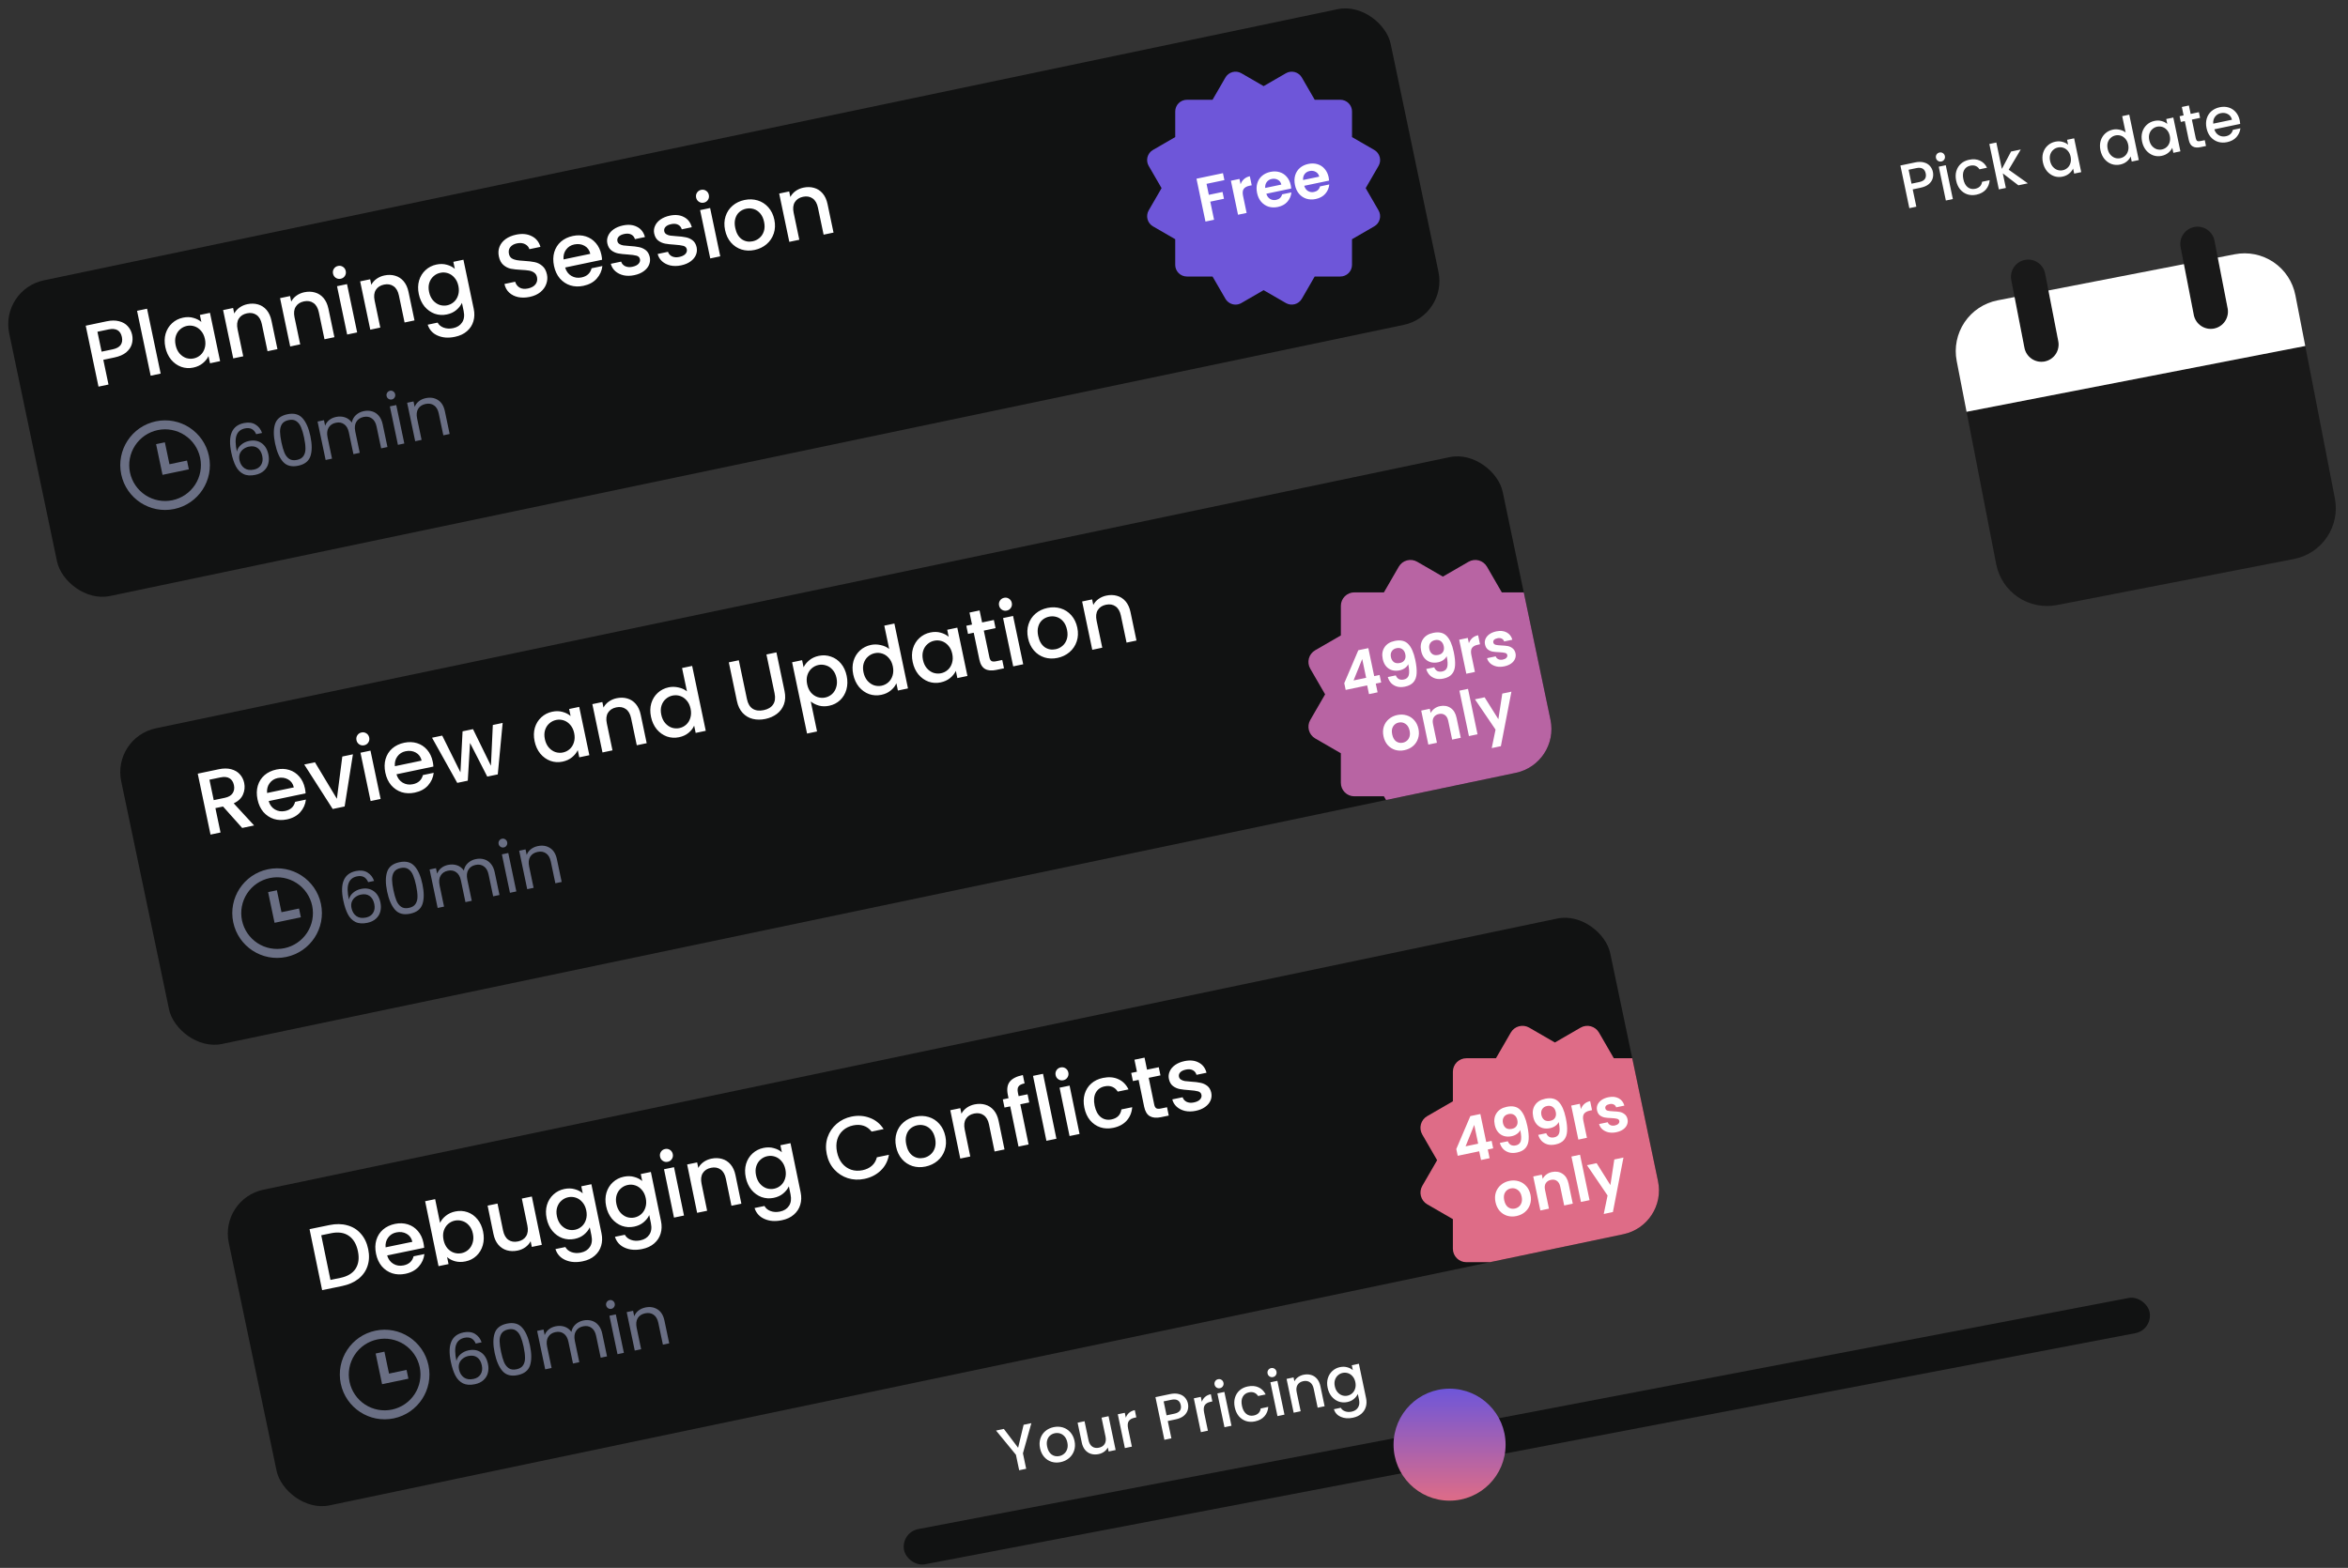 <svg width="524" height="350" viewBox="0 0 524 350" fill="none" xmlns="http://www.w3.org/2000/svg">
<rect x="0" y="0" width="524" height="350" fill="#333333" stroke="none"/>
<g clip-path="url(#clip0_1693_1000)">
<rect y="64.631" width="315" height="72" rx="10" transform="rotate(-11.84 0 64.631)" fill="#111212"/>
<path d="M304.777 42L307.651 37.033C307.996 36.436 308.09 35.725 307.912 35.059C307.734 34.392 307.298 33.823 306.701 33.477L301.729 30.604L301.729 24.877C301.729 24.186 301.454 23.524 300.966 23.036C300.478 22.548 299.816 22.273 299.126 22.273L293.402 22.273L290.53 17.304C290.184 16.708 289.616 16.272 288.95 16.091C288.62 16.002 288.276 15.979 287.936 16.023C287.597 16.068 287.27 16.179 286.975 16.351L282.003 19.225L277.031 16.349C276.433 16.004 275.723 15.91 275.056 16.089C274.389 16.267 273.82 16.704 273.475 17.302L270.601 22.273L264.877 22.273C264.187 22.273 263.525 22.548 263.037 23.036C262.549 23.524 262.274 24.186 262.274 24.877L262.274 30.601L257.303 33.475C257.006 33.645 256.746 33.873 256.537 34.144C256.329 34.416 256.176 34.726 256.088 35.056C256 35.387 255.978 35.732 256.023 36.071C256.068 36.41 256.18 36.737 256.352 37.033L259.226 42L256.352 46.967C256.009 47.565 255.916 48.275 256.093 48.941C256.271 49.608 256.704 50.177 257.3 50.525L262.272 53.399L262.272 59.123C262.272 59.814 262.546 60.476 263.034 60.964C263.522 61.452 264.184 61.727 264.875 61.727L270.601 61.727L273.475 66.698C273.706 67.092 274.035 67.42 274.43 67.648C274.825 67.876 275.273 67.997 275.729 68C276.182 68 276.633 67.88 277.034 67.649L282 64.775L286.972 67.649C287.57 67.993 288.28 68.087 288.946 67.909C289.613 67.731 290.182 67.295 290.528 66.698L293.399 61.727L299.123 61.727C299.813 61.727 300.476 61.452 300.964 60.964C301.452 60.476 301.726 59.814 301.726 59.123L301.726 53.399L306.698 50.525C306.994 50.354 307.254 50.126 307.462 49.855C307.67 49.583 307.822 49.273 307.91 48.943C307.999 48.612 308.021 48.268 307.976 47.929C307.931 47.59 307.819 47.263 307.648 46.967L304.777 42Z" fill="#6E56D9"/>
<path d="M29.493 74.763C29.638 75.455 29.611 76.142 29.414 76.823C29.216 77.505 28.799 78.117 28.164 78.659C27.525 79.188 26.645 79.57 25.523 79.805L23.056 80.322L24.213 85.842L21.982 86.31L19.13 72.706L23.828 71.721C24.872 71.502 25.791 71.5 26.585 71.715C27.39 71.914 28.033 72.284 28.514 72.823C29.008 73.36 29.334 74.007 29.493 74.763ZM25.141 77.985C25.989 77.807 26.582 77.485 26.921 77.019C27.256 76.54 27.35 75.948 27.203 75.243C26.891 73.756 25.893 73.189 24.21 73.541L21.743 74.058L22.675 78.502L25.141 77.985ZM32.818 68.917L35.855 83.402L33.623 83.87L30.587 69.385L32.818 68.917ZM36.9 77.502C36.673 76.419 36.694 75.413 36.962 74.485C37.244 73.554 37.722 72.779 38.396 72.161C39.081 71.527 39.893 71.112 40.832 70.915C41.681 70.737 42.453 70.752 43.151 70.96C43.859 71.152 44.454 71.457 44.936 71.873L44.608 70.307L46.859 69.835L49.12 80.621L46.869 81.093L46.532 79.488C46.261 80.076 45.834 80.608 45.253 81.084C44.672 81.56 43.963 81.886 43.128 82.061C42.202 82.255 41.304 82.198 40.436 81.89C39.565 81.568 38.812 81.031 38.177 80.279C37.553 79.511 37.127 78.585 36.9 77.502ZM45.736 75.69C45.581 74.946 45.288 74.333 44.86 73.851C44.445 73.366 43.96 73.031 43.404 72.848C42.848 72.665 42.282 72.634 41.708 72.754C41.134 72.875 40.629 73.13 40.194 73.521C39.755 73.899 39.437 74.395 39.238 75.009C39.05 75.607 39.034 76.278 39.19 77.022C39.346 77.766 39.633 78.387 40.051 78.885C40.482 79.38 40.977 79.726 41.535 79.922C42.105 80.103 42.67 80.134 43.231 80.016C43.805 79.896 44.31 79.64 44.746 79.249C45.181 78.858 45.492 78.357 45.677 77.746C45.873 77.119 45.892 76.434 45.736 75.69ZM55.195 67.904C56.043 67.726 56.837 67.744 57.576 67.956C58.329 68.166 58.967 68.578 59.49 69.19C60.013 69.802 60.378 70.598 60.583 71.576L61.917 77.938L59.705 78.402L58.441 72.373C58.238 71.407 57.842 70.721 57.253 70.313C56.66 69.892 55.947 69.769 55.112 69.944C54.276 70.12 53.666 70.52 53.279 71.146C52.903 71.756 52.816 72.544 53.019 73.51L54.282 79.539L52.051 80.006L49.79 69.221L52.022 68.753L52.28 69.986C52.552 69.466 52.943 69.023 53.452 68.657C53.974 68.289 54.555 68.038 55.195 67.904ZM67.907 65.239C68.755 65.061 69.549 65.079 70.288 65.291C71.041 65.502 71.678 65.913 72.202 66.525C72.725 67.137 73.09 67.933 73.295 68.912L74.629 75.273L72.417 75.737L71.153 69.708C70.95 68.742 70.554 68.056 69.965 67.648C69.373 67.227 68.659 67.104 67.824 67.279C66.988 67.455 66.378 67.855 65.991 68.481C65.615 69.091 65.528 69.879 65.731 70.845L66.995 76.874L64.763 77.341L62.502 66.556L64.733 66.088L64.992 67.321C65.264 66.801 65.655 66.358 66.164 65.993C66.686 65.624 67.267 65.373 67.907 65.239ZM76.05 62.224C75.645 62.309 75.277 62.243 74.946 62.026C74.614 61.81 74.406 61.499 74.321 61.095C74.236 60.69 74.302 60.322 74.519 59.991C74.735 59.659 75.046 59.451 75.451 59.366C75.842 59.284 76.204 59.351 76.535 59.568C76.867 59.785 77.075 60.095 77.159 60.5C77.244 60.904 77.178 61.272 76.962 61.604C76.745 61.935 76.441 62.142 76.05 62.224ZM77.445 63.423L79.706 74.209L77.475 74.677L75.214 63.891L77.445 63.423ZM85.78 61.492C86.628 61.314 87.422 61.332 88.161 61.545C88.914 61.755 89.552 62.166 90.075 62.778C90.599 63.39 90.963 64.186 91.168 65.165L92.502 71.526L90.29 71.99L89.026 65.961C88.823 64.996 88.427 64.309 87.838 63.901C87.246 63.48 86.532 63.358 85.697 63.532C84.862 63.708 84.251 64.108 83.864 64.734C83.488 65.344 83.401 66.132 83.604 67.098L84.868 73.127L82.636 73.595L80.375 62.809L82.607 62.341L82.865 63.574C83.138 63.054 83.528 62.611 84.037 62.246C84.56 61.877 85.14 61.626 85.78 61.492ZM97.396 59.057C98.231 58.882 99.004 58.897 99.714 59.102C100.435 59.292 101.03 59.596 101.5 60.015L101.171 58.449L103.422 57.977L105.72 68.939C105.928 69.931 105.904 70.856 105.648 71.713C105.395 72.584 104.916 73.324 104.213 73.935C103.523 74.543 102.63 74.961 101.534 75.191C100.073 75.498 98.786 75.406 97.676 74.917C96.568 74.441 95.826 73.629 95.449 72.482L97.661 72.018C97.948 72.544 98.401 72.919 99.02 73.143C99.655 73.378 100.358 73.415 101.128 73.253C102.028 73.064 102.695 72.639 103.128 71.976C103.574 71.31 103.688 70.455 103.469 69.411L103.092 67.61C102.82 68.198 102.395 68.737 101.816 69.226C101.248 69.7 100.553 70.022 99.731 70.195C98.791 70.392 97.88 70.338 96.999 70.032C96.128 69.71 95.375 69.173 94.74 68.421C94.116 67.653 93.691 66.727 93.463 65.644C93.236 64.561 93.257 63.555 93.526 62.627C93.808 61.696 94.285 60.922 94.96 60.303C95.644 59.669 96.456 59.254 97.396 59.057ZM102.3 63.832C102.144 63.089 101.852 62.475 101.424 61.993C101.009 61.508 100.523 61.174 99.967 60.99C99.411 60.807 98.846 60.776 98.272 60.896C97.698 61.017 97.193 61.272 96.757 61.663C96.318 62.041 96 62.537 95.802 63.151C95.614 63.749 95.598 64.42 95.754 65.164C95.91 65.908 96.197 66.529 96.614 67.027C97.045 67.522 97.54 67.868 98.099 68.064C98.668 68.245 99.233 68.276 99.794 68.159C100.368 68.038 100.873 67.782 101.309 67.391C101.745 67 102.055 66.499 102.24 65.888C102.436 65.261 102.456 64.576 102.3 63.832ZM118.21 66.28C117.297 66.471 116.442 66.487 115.646 66.327C114.846 66.154 114.177 65.818 113.636 65.318C113.095 64.818 112.743 64.177 112.579 63.394L114.967 62.893C115.142 63.47 115.472 63.905 115.955 64.198C116.452 64.489 117.073 64.557 117.817 64.401C118.586 64.239 119.148 63.931 119.503 63.475C119.854 63.006 119.968 62.478 119.845 61.891C119.749 61.434 119.534 61.091 119.2 60.862C118.879 60.629 118.499 60.477 118.062 60.405C117.638 60.331 117.054 60.276 116.311 60.241C115.374 60.192 114.601 60.109 113.991 59.992C113.39 59.859 112.841 59.579 112.343 59.152C111.845 58.725 111.507 58.088 111.329 57.239C111.165 56.456 111.217 55.73 111.486 55.061C111.754 54.392 112.208 53.827 112.847 53.366C113.486 52.905 114.268 52.577 115.195 52.383C116.513 52.107 117.659 52.214 118.634 52.704C119.619 53.179 120.278 53.981 120.61 55.11L118.143 55.627C118 55.139 117.676 54.764 117.172 54.502C116.667 54.24 116.063 54.183 115.358 54.331C114.719 54.465 114.231 54.737 113.895 55.148C113.559 55.56 113.455 56.072 113.583 56.685C113.671 57.103 113.867 57.422 114.173 57.645C114.489 57.851 114.859 57.991 115.283 58.066C115.707 58.14 116.278 58.198 116.995 58.238C117.947 58.297 118.73 58.392 119.343 58.523C119.969 58.65 120.533 58.934 121.034 59.374C121.545 59.798 121.891 60.441 122.071 61.302C122.216 61.993 122.164 62.686 121.914 63.378C121.677 64.068 121.24 64.678 120.601 65.207C119.973 65.72 119.176 66.077 118.21 66.28ZM134.212 56.877C134.297 57.281 134.347 57.652 134.363 57.989L126.123 59.717C126.368 60.564 126.833 61.189 127.517 61.591C128.2 61.992 128.96 62.105 129.795 61.93C130.995 61.679 131.738 60.998 132.024 59.89L134.431 59.385C134.313 60.445 133.89 61.385 133.163 62.205C132.446 63.009 131.455 63.544 130.189 63.81C129.158 64.026 128.183 63.992 127.266 63.707C126.358 63.407 125.582 62.889 124.937 62.152C124.302 61.399 123.869 60.469 123.636 59.359C123.404 58.25 123.422 57.231 123.69 56.303C123.969 55.359 124.465 54.574 125.179 53.948C125.905 53.319 126.797 52.893 127.854 52.672C128.872 52.458 129.825 52.49 130.714 52.767C131.603 53.044 132.354 53.54 132.968 54.256C133.578 54.959 133.993 55.833 134.212 56.877ZM131.735 56.66C131.549 55.841 131.118 55.243 130.439 54.868C129.761 54.492 128.998 54.394 128.15 54.571C127.38 54.733 126.773 55.119 126.329 55.73C125.882 56.327 125.694 57.055 125.765 57.912L131.735 56.66ZM141.546 61.429C140.697 61.607 139.903 61.617 139.161 61.459C138.43 61.285 137.814 60.978 137.313 60.538C136.809 60.085 136.476 59.535 136.313 58.888L138.623 58.404C138.758 58.853 139.054 59.192 139.511 59.424C139.978 59.639 140.512 59.684 141.113 59.558C141.739 59.426 142.197 59.208 142.487 58.902C142.788 58.58 142.898 58.23 142.819 57.851C142.734 57.447 142.475 57.188 142.043 57.074C141.623 56.958 140.971 56.87 140.087 56.81C139.231 56.758 138.527 56.68 137.974 56.578C137.422 56.476 136.911 56.249 136.442 55.898C135.987 55.544 135.685 55.015 135.537 54.31C135.417 53.736 135.477 53.178 135.718 52.637C135.956 52.084 136.359 51.604 136.928 51.199C137.51 50.79 138.212 50.5 139.035 50.328C140.261 50.071 141.312 50.177 142.187 50.648C143.073 51.102 143.654 51.859 143.93 52.918L141.699 53.386C141.558 52.912 141.282 52.568 140.869 52.354C140.457 52.141 139.95 52.097 139.35 52.223C138.763 52.346 138.336 52.552 138.069 52.839C137.803 53.127 137.708 53.453 137.784 53.819C137.844 54.106 137.999 54.325 138.249 54.477C138.499 54.629 138.786 54.732 139.111 54.787C139.433 54.828 139.906 54.872 140.528 54.919C141.355 54.964 142.04 55.045 142.582 55.163C143.135 55.265 143.638 55.486 144.091 55.827C144.543 56.168 144.849 56.683 145.007 57.372C145.136 57.986 145.081 58.569 144.843 59.123C144.605 59.677 144.201 60.157 143.632 60.562C143.076 60.965 142.381 61.254 141.546 61.429ZM152.002 59.237C151.154 59.414 150.359 59.425 149.617 59.267C148.886 59.093 148.27 58.786 147.769 58.346C147.266 57.893 146.932 57.343 146.769 56.696L149.079 56.212C149.214 56.661 149.51 57 149.967 57.231C150.435 57.447 150.969 57.492 151.569 57.366C152.195 57.234 152.653 57.016 152.944 56.71C153.244 56.388 153.354 56.038 153.275 55.659C153.19 55.255 152.932 54.996 152.499 54.882C152.08 54.766 151.428 54.678 150.543 54.618C149.688 54.566 148.983 54.488 148.431 54.386C147.878 54.284 147.367 54.057 146.899 53.706C146.443 53.352 146.141 52.823 145.994 52.118C145.873 51.544 145.933 50.986 146.174 50.445C146.412 49.891 146.816 49.412 147.385 49.006C147.967 48.598 148.669 48.308 149.491 48.136C150.718 47.879 151.768 47.985 152.644 48.456C153.529 48.91 154.11 49.667 154.387 50.726L152.155 51.194C152.015 50.719 151.738 50.376 151.326 50.162C150.913 49.949 150.407 49.906 149.807 50.031C149.219 50.154 148.792 50.36 148.526 50.647C148.259 50.935 148.164 51.261 148.241 51.627C148.301 51.914 148.456 52.133 148.706 52.285C148.955 52.437 149.243 52.54 149.567 52.595C149.889 52.636 150.362 52.68 150.985 52.727C151.811 52.772 152.496 52.853 153.038 52.971C153.591 53.073 154.094 53.294 154.547 53.635C155 53.976 155.305 54.491 155.463 55.18C155.592 55.794 155.537 56.377 155.299 56.931C155.061 57.485 154.657 57.965 154.089 58.37C153.533 58.773 152.837 59.062 152.002 59.237ZM157.081 45.237C156.677 45.322 156.309 45.256 155.977 45.039C155.646 44.822 155.437 44.512 155.353 44.107C155.268 43.703 155.334 43.335 155.55 43.003C155.767 42.672 156.077 42.464 156.482 42.379C156.873 42.297 157.235 42.364 157.566 42.581C157.898 42.797 158.106 43.108 158.191 43.512C158.276 43.917 158.21 44.285 157.993 44.616C157.777 44.948 157.473 45.155 157.081 45.237ZM158.477 46.436L160.738 57.221L158.506 57.689L156.245 46.904L158.477 46.436ZM168.383 55.803C167.365 56.016 166.397 55.98 165.479 55.696C164.559 55.399 163.776 54.882 163.131 54.145C162.483 53.395 162.043 52.466 161.811 51.356C161.581 50.26 161.619 49.237 161.924 48.288C162.229 47.339 162.751 46.548 163.49 45.916C164.23 45.284 165.115 44.86 166.146 44.644C167.177 44.428 168.158 44.461 169.089 44.742C170.02 45.024 170.815 45.538 171.476 46.285C172.137 47.032 172.582 47.954 172.812 49.05C173.041 50.146 172.997 51.171 172.679 52.123C172.361 53.075 171.821 53.876 171.058 54.527C170.306 55.161 169.414 55.587 168.383 55.803ZM167.977 53.865C168.551 53.744 169.057 53.495 169.496 53.117C169.947 52.736 170.272 52.239 170.47 51.625C170.669 51.012 170.686 50.313 170.521 49.53C170.357 48.747 170.069 48.12 169.657 47.648C169.242 47.163 168.758 46.835 168.204 46.665C167.651 46.495 167.087 46.47 166.513 46.59C165.939 46.711 165.432 46.96 164.994 47.338C164.569 47.713 164.27 48.205 164.098 48.813C163.923 49.408 163.917 50.097 164.081 50.88C164.325 52.042 164.807 52.881 165.529 53.397C166.26 53.898 167.076 54.053 167.977 53.865ZM179.294 41.888C180.142 41.71 180.936 41.727 181.675 41.94C182.428 42.15 183.066 42.562 183.589 43.174C184.113 43.786 184.477 44.582 184.682 45.56L186.016 51.922L183.804 52.386L182.54 46.357C182.338 45.391 181.942 44.705 181.352 44.297C180.76 43.876 180.046 43.753 179.211 43.928C178.376 44.103 177.765 44.504 177.378 45.13C177.002 45.74 176.915 46.528 177.118 47.494L178.382 53.523L176.15 53.99L173.889 43.205L176.121 42.737L176.379 43.97C176.652 43.45 177.042 43.007 177.551 42.641C178.074 42.273 178.655 42.022 179.294 41.888Z" fill="white"/>
<path d="M38.891 113.626C33.485 114.759 28.185 111.296 27.052 105.891C25.919 100.485 29.382 95.185 34.787 94.052C40.193 92.918 45.493 96.382 46.626 101.787C47.76 107.193 44.296 112.493 38.891 113.626ZM38.48 111.669C40.557 111.233 42.376 109.991 43.536 108.215C44.697 106.439 45.104 104.274 44.669 102.198C44.233 100.121 42.991 98.302 41.215 97.142C39.439 95.981 37.274 95.574 35.198 96.009C33.121 96.445 31.302 97.687 30.142 99.463C28.981 101.239 28.574 103.404 29.009 105.48C29.445 107.557 30.687 109.376 32.463 110.536C34.239 111.697 36.404 112.104 38.48 111.669ZM37.818 103.634L41.733 102.813L42.143 104.771L36.271 106.002L34.834 99.15L36.792 98.74L37.818 103.634Z" fill="#6A6F84"/>
<path d="M272.924 38.657L273.248 40.205L269.261 41.041L269.775 43.494L272.831 42.853L273.15 44.374L270.094 45.015L270.941 49.057L269.023 49.459L267.018 39.895L272.924 38.657ZM276.863 41.121C277.025 40.668 277.279 40.285 277.624 39.975C277.978 39.662 278.411 39.452 278.922 39.345L279.345 41.359L278.838 41.465C278.235 41.592 277.808 41.829 277.556 42.177C277.314 42.524 277.267 43.049 277.415 43.752L278.207 47.534L276.289 47.936L274.698 40.345L276.616 39.943L276.863 41.121ZM288.055 41.335C288.113 41.609 288.146 41.86 288.156 42.087L282.606 43.25C282.767 43.789 283.049 44.178 283.452 44.417C283.855 44.657 284.303 44.725 284.796 44.622C285.509 44.473 285.952 44.06 286.125 43.385L288.194 42.951C288.128 43.728 287.834 44.419 287.312 45.024C286.789 45.62 286.075 46.013 285.171 46.203C284.44 46.356 283.749 46.334 283.097 46.137C282.452 45.929 281.904 45.562 281.45 45.037C281.006 44.511 280.703 43.859 280.54 43.083C280.375 42.297 280.39 41.574 280.586 40.913C280.781 40.252 281.133 39.702 281.641 39.261C282.15 38.821 282.778 38.522 283.527 38.365C284.249 38.214 284.926 38.234 285.557 38.426C286.198 38.616 286.734 38.966 287.165 39.477C287.603 39.976 287.9 40.596 288.055 41.335ZM285.953 41.204C285.841 40.712 285.58 40.357 285.172 40.138C284.762 39.909 284.305 39.847 283.803 39.952C283.328 40.052 282.957 40.282 282.689 40.644C282.429 40.994 282.316 41.432 282.35 41.959L285.953 41.204ZM296.512 39.562C296.569 39.837 296.603 40.087 296.612 40.314L291.063 41.477C291.224 42.016 291.505 42.405 291.908 42.645C292.312 42.884 292.76 42.953 293.253 42.849C293.966 42.7 294.408 42.288 294.581 41.612L296.65 41.178C296.584 41.955 296.291 42.646 295.769 43.251C295.246 43.847 294.532 44.24 293.627 44.43C292.897 44.583 292.205 44.561 291.554 44.364C290.909 44.156 290.36 43.789 289.907 43.264C289.463 42.738 289.159 42.086 288.997 41.31C288.832 40.524 288.847 39.801 289.042 39.14C289.238 38.479 289.589 37.929 290.098 37.488C290.606 37.048 291.235 36.749 291.984 36.592C292.706 36.441 293.382 36.461 294.014 36.653C294.655 36.843 295.19 37.193 295.622 37.704C296.06 38.203 296.357 38.823 296.512 39.562ZM294.41 39.431C294.298 38.94 294.037 38.584 293.629 38.365C293.219 38.136 292.762 38.074 292.26 38.18C291.785 38.279 291.413 38.51 291.146 38.871C290.886 39.221 290.772 39.66 290.807 40.186L294.41 39.431Z" fill="white"/>
<path d="M57.166 96.927C56.694 95.816 55.857 95.387 54.656 95.638C53.727 95.833 53.108 96.339 52.8 97.156C52.49 97.962 52.511 99.183 52.865 100.82C52.992 100.227 53.3 99.721 53.79 99.302C54.288 98.871 54.881 98.583 55.57 98.439C56.646 98.213 57.572 98.368 58.349 98.902C59.136 99.435 59.653 100.291 59.901 101.471C60.049 102.18 60.042 102.847 59.878 103.47C59.725 104.09 59.401 104.627 58.908 105.079C58.425 105.529 57.786 105.837 56.993 106.004C55.917 106.229 55.027 106.165 54.321 105.812C53.614 105.459 53.053 104.884 52.635 104.089C52.218 103.294 51.879 102.275 51.618 101.033C50.815 97.201 51.75 95.005 54.422 94.445C55.446 94.231 56.307 94.339 57.008 94.769C57.709 95.2 58.2 95.827 58.481 96.651L57.166 96.927ZM55.526 99.707C55.077 99.801 54.673 99.983 54.316 100.254C53.957 100.515 53.691 100.86 53.519 101.288C53.356 101.704 53.33 102.178 53.441 102.71C53.608 103.504 53.973 104.103 54.538 104.508C55.1 104.902 55.809 105.009 56.665 104.83C57.396 104.677 57.928 104.331 58.262 103.792C58.604 103.241 58.694 102.579 58.532 101.806C58.362 100.992 58.019 100.399 57.505 100.027C56.989 99.645 56.329 99.538 55.526 99.707ZM61.393 99.016C61.017 97.221 61.016 95.76 61.39 94.635C61.762 93.5 62.679 92.779 64.141 92.473C65.592 92.169 66.716 92.462 67.513 93.352C68.308 94.231 68.893 95.569 69.27 97.365C69.653 99.192 69.658 100.673 69.286 101.808C68.913 102.943 68.002 103.663 66.55 103.967C65.089 104.274 63.96 103.982 63.163 103.092C62.366 102.202 61.776 100.843 61.393 99.016ZM67.86 97.66C67.67 96.752 67.446 95.998 67.19 95.398C66.942 94.785 66.589 94.325 66.132 94.017C65.686 93.708 65.113 93.626 64.413 93.773C63.703 93.922 63.201 94.229 62.906 94.694C62.622 95.156 62.484 95.719 62.492 96.383C62.508 97.033 62.612 97.812 62.802 98.721C62.999 99.66 63.222 100.436 63.47 101.049C63.729 101.66 64.082 102.12 64.528 102.429C64.985 102.737 65.568 102.816 66.278 102.667C66.978 102.521 67.469 102.216 67.754 101.753C68.049 101.288 68.187 100.725 68.168 100.064C68.16 99.401 68.057 98.6 67.86 97.66ZM81.16 91.782C81.828 91.642 82.453 91.659 83.034 91.831C83.613 91.993 84.112 92.319 84.53 92.809C84.949 93.299 85.242 93.94 85.408 94.734L86.468 99.792L85.059 100.087L84.041 95.233C83.862 94.377 83.511 93.769 82.989 93.41C82.475 93.038 81.858 92.928 81.138 93.079C80.396 93.234 79.857 93.598 79.519 94.17C79.179 94.732 79.103 95.461 79.291 96.359L80.283 101.088L78.874 101.384L77.856 96.529C77.676 95.673 77.326 95.066 76.803 94.707C76.29 94.335 75.672 94.224 74.952 94.375C74.211 94.531 73.671 94.894 73.334 95.467C72.994 96.028 72.918 96.758 73.106 97.656L74.097 102.385L72.672 102.684L70.873 94.102L72.298 93.804L72.558 95.041C72.745 94.533 73.049 94.109 73.469 93.771C73.898 93.43 74.4 93.2 74.975 93.079C75.695 92.928 76.366 92.956 76.987 93.164C77.608 93.372 78.12 93.76 78.523 94.33C78.636 93.674 78.934 93.121 79.417 92.671C79.901 92.221 80.482 91.925 81.16 91.782ZM87.451 89.172C87.179 89.229 86.93 89.183 86.703 89.035C86.475 88.886 86.333 88.676 86.276 88.405C86.219 88.133 86.265 87.884 86.414 87.657C86.562 87.429 86.772 87.287 87.044 87.23C87.305 87.176 87.544 87.224 87.76 87.374C87.988 87.523 88.13 87.733 88.187 88.004C88.244 88.276 88.198 88.525 88.049 88.752C87.911 88.978 87.712 89.117 87.451 89.172ZM88.432 90.421L90.231 99.003L88.806 99.302L87.007 90.72L88.432 90.421ZM95.009 88.879C96.053 88.66 96.965 88.801 97.746 89.302C98.525 89.793 99.039 90.634 99.288 91.824L100.349 96.882L98.939 97.177L97.921 92.323C97.742 91.467 97.391 90.859 96.869 90.5C96.345 90.13 95.712 90.023 94.971 90.179C94.219 90.336 93.668 90.697 93.318 91.261C92.978 91.823 92.902 92.552 93.09 93.45L94.085 98.195L92.66 98.494L90.861 89.912L92.286 89.614L92.542 90.835C92.732 90.337 93.042 89.918 93.472 89.577C93.912 89.234 94.424 89.002 95.009 88.879Z" fill="#6A6F84"/>
</g>
<g clip-path="url(#clip1_1693_1000)">
<rect x="49" y="267.631" width="315" height="72" rx="10" transform="rotate(-11.84 49 267.631)" fill="#111212"/>
<path d="M87.891 316.626C82.485 317.759 77.185 314.296 76.052 308.891C74.919 303.485 78.382 298.185 83.787 297.052C89.193 295.919 94.493 299.382 95.626 304.787C96.76 310.193 93.296 315.493 87.891 316.626ZM87.481 314.669C89.557 314.233 91.376 312.991 92.536 311.215C93.697 309.439 94.104 307.274 93.669 305.198C93.234 303.121 91.991 301.302 90.215 300.142C88.439 298.981 86.274 298.574 84.198 299.009C82.121 299.445 80.302 300.687 79.142 302.463C77.981 304.239 77.574 306.404 78.009 308.48C78.445 310.557 79.687 312.376 81.463 313.536C83.239 314.697 85.404 315.104 87.481 314.669ZM86.818 306.634L90.733 305.813L91.143 307.771L85.271 309.002L83.834 302.151L85.792 301.74L86.818 306.634Z" fill="#6A6F84"/>
<path d="M106.166 299.927C105.693 298.816 104.857 298.387 103.656 298.638C102.727 298.833 102.108 299.339 101.8 300.156C101.49 300.962 101.511 302.183 101.865 303.82C101.992 303.227 102.3 302.721 102.79 302.302C103.288 301.871 103.881 301.583 104.57 301.438C105.646 301.213 106.572 301.368 107.349 301.902C108.136 302.435 108.653 303.291 108.901 304.471C109.049 305.18 109.042 305.847 108.878 306.47C108.725 307.09 108.401 307.627 107.908 308.079C107.425 308.529 106.786 308.837 105.993 309.004C104.917 309.229 104.027 309.165 103.321 308.812C102.614 308.459 102.053 307.884 101.635 307.089C101.218 306.294 100.879 305.275 100.618 304.033C99.815 300.201 100.75 298.005 103.422 297.445C104.446 297.231 105.307 297.339 106.008 297.769C106.709 298.2 107.2 298.827 107.481 299.651L106.166 299.927ZM104.526 302.707C104.077 302.801 103.674 302.983 103.316 303.254C102.957 303.515 102.691 303.86 102.519 304.288C102.356 304.704 102.33 305.178 102.441 305.71C102.608 306.504 102.973 307.103 103.538 307.508C104.1 307.902 104.809 308.009 105.665 307.83C106.396 307.677 106.928 307.331 107.262 306.792C107.604 306.241 107.694 305.579 107.532 304.806C107.362 303.992 107.019 303.399 106.505 303.027C105.989 302.645 105.329 302.538 104.526 302.707ZM110.393 302.016C110.016 300.22 110.016 298.76 110.39 297.635C110.762 296.5 111.679 295.779 113.141 295.473C114.592 295.169 115.716 295.462 116.513 296.352C117.308 297.232 117.893 298.569 118.27 300.365C118.653 302.192 118.658 303.673 118.286 304.808C117.913 305.943 117.002 306.663 115.551 306.967C114.089 307.274 112.96 306.982 112.163 306.092C111.366 305.202 110.776 303.843 110.393 302.016ZM116.86 300.66C116.67 299.752 116.446 298.998 116.19 298.398C115.941 297.785 115.589 297.325 115.132 297.017C114.686 296.708 114.113 296.626 113.413 296.773C112.703 296.922 112.201 297.229 111.906 297.694C111.622 298.157 111.484 298.719 111.492 299.383C111.508 300.033 111.612 300.812 111.802 301.721C111.999 302.66 112.222 303.436 112.47 304.049C112.729 304.66 113.082 305.12 113.528 305.429C113.985 305.737 114.568 305.816 115.278 305.667C115.977 305.521 116.469 305.216 116.754 304.753C117.049 304.288 117.187 303.725 117.168 303.064C117.16 302.401 117.057 301.6 116.86 300.66ZM130.16 294.782C130.828 294.642 131.453 294.658 132.034 294.831C132.613 294.993 133.112 295.319 133.53 295.809C133.949 296.299 134.242 296.94 134.408 297.734L135.468 302.792L134.059 303.087L133.041 298.233C132.862 297.377 132.511 296.769 131.989 296.41C131.475 296.038 130.858 295.928 130.138 296.079C129.396 296.234 128.857 296.598 128.519 297.17C128.179 297.732 128.103 298.461 128.291 299.359L129.283 304.088L127.874 304.384L126.856 299.529C126.676 298.673 126.326 298.066 125.803 297.706C125.29 297.335 124.672 297.224 123.952 297.375C123.211 297.531 122.671 297.894 122.334 298.467C121.994 299.028 121.918 299.758 122.106 300.656L123.097 305.385L121.672 305.684L119.873 297.102L121.298 296.804L121.558 298.041C121.745 297.533 122.049 297.109 122.468 296.771C122.898 296.43 123.4 296.199 123.975 296.079C124.695 295.928 125.366 295.956 125.987 296.164C126.608 296.372 127.12 296.76 127.523 297.33C127.636 296.674 127.934 296.121 128.417 295.671C128.901 295.221 129.482 294.925 130.16 294.782ZM136.451 292.172C136.179 292.229 135.93 292.183 135.703 292.035C135.475 291.886 135.333 291.676 135.276 291.405C135.219 291.133 135.265 290.884 135.414 290.657C135.562 290.429 135.772 290.287 136.044 290.23C136.305 290.176 136.544 290.224 136.76 290.374C136.988 290.523 137.13 290.733 137.187 291.004C137.244 291.276 137.198 291.525 137.049 291.752C136.911 291.977 136.712 292.117 136.451 292.172ZM137.432 293.421L139.231 302.003L137.806 302.302L136.007 293.72L137.432 293.421ZM144.009 291.879C145.053 291.66 145.965 291.801 146.746 292.303C147.525 292.793 148.039 293.634 148.288 294.824L149.349 299.882L147.939 300.177L146.922 295.323C146.742 294.467 146.391 293.859 145.869 293.5C145.345 293.13 144.712 293.023 143.971 293.179C143.219 293.336 142.668 293.697 142.318 294.261C141.978 294.823 141.902 295.552 142.09 296.45L143.085 301.195L141.66 301.494L139.861 292.912L141.286 292.613L141.542 293.835C141.732 293.337 142.042 292.918 142.472 292.577C142.912 292.234 143.424 292.002 144.009 291.879Z" fill="#6A6F84"/>
<path d="M373.281 259L376.597 253.269C376.995 252.58 377.104 251.76 376.898 250.991C376.693 250.221 376.19 249.565 375.501 249.166L369.764 245.85L369.764 239.242C369.764 238.446 369.447 237.682 368.884 237.118C368.321 236.555 367.557 236.239 366.76 236.239L360.156 236.239L356.843 230.505C356.443 229.817 355.788 229.314 355.02 229.105C354.639 229.002 354.241 228.975 353.85 229.027C353.458 229.078 353.081 229.207 352.74 229.405L347.003 232.721L341.267 229.402C340.577 229.004 339.757 228.896 338.987 229.102C338.218 229.309 337.562 229.812 337.164 230.502L333.848 236.239L327.243 236.239C326.447 236.239 325.683 236.555 325.119 237.118C324.556 237.682 324.24 238.446 324.24 239.242L324.24 245.847L318.503 249.163C318.161 249.36 317.861 249.623 317.62 249.936C317.38 250.249 317.203 250.607 317.101 250.988C317 251.37 316.974 251.768 317.026 252.159C317.079 252.551 317.208 252.928 317.407 253.269L320.723 259L317.407 264.731C317.01 265.421 316.903 266.24 317.107 267.009C317.312 267.778 317.813 268.435 318.5 268.837L324.237 272.153L324.237 278.758C324.237 279.554 324.553 280.318 325.116 280.882C325.68 281.445 326.444 281.761 327.24 281.761L333.848 281.761L337.164 287.498C337.43 287.953 337.809 288.33 338.265 288.594C338.721 288.857 339.238 288.997 339.765 289C340.287 289 340.807 288.862 341.27 288.595L347 285.279L352.737 288.595C353.427 288.992 354.246 289.1 355.015 288.895C355.784 288.689 356.44 288.187 356.84 287.498L360.153 281.761L366.757 281.761C367.554 281.761 368.318 281.445 368.881 280.882C369.444 280.318 369.761 279.554 369.761 278.758L369.761 272.153L375.498 268.837C375.839 268.639 376.139 268.376 376.379 268.063C376.619 267.75 376.795 267.392 376.897 267.011C376.998 266.63 377.024 266.232 376.972 265.841C376.92 265.45 376.792 265.072 376.594 264.731L373.281 259Z" fill="#DE6C87"/>
<path d="M325.314 258.012L324.998 256.505L328.134 249.153L330.368 248.685L331.677 254.933L332.883 254.68L333.234 256.352L332.028 256.605L332.436 258.55L330.517 258.953L330.11 257.007L325.314 258.012ZM329.003 251.117L327.073 255.898L329.882 255.309L329.003 251.117ZM336.494 254.767C336.651 255.154 336.881 255.43 337.182 255.596C337.491 255.75 337.865 255.782 338.303 255.69C338.87 255.571 339.232 255.252 339.39 254.732C339.546 254.204 339.508 253.382 339.274 252.268C339.125 252.604 338.876 252.895 338.527 253.14C338.187 253.382 337.798 253.55 337.359 253.642C336.775 253.764 336.22 253.757 335.695 253.619C335.177 253.47 334.732 253.187 334.358 252.769C333.983 252.342 333.723 251.786 333.58 251.101C333.367 250.087 333.5 249.22 333.978 248.5C334.455 247.771 335.214 247.297 336.255 247.079C337.552 246.807 338.553 247.031 339.257 247.751C339.97 248.469 340.502 249.664 340.852 251.336C341.101 252.524 341.2 253.518 341.149 254.321C341.107 255.121 340.876 255.77 340.456 256.268C340.045 256.764 339.41 257.103 338.552 257.283C337.876 257.424 337.273 257.417 336.745 257.261C336.214 257.096 335.777 256.83 335.433 256.463C335.096 256.085 334.856 255.645 334.712 255.141L336.494 254.767ZM337.429 251.996C337.904 251.897 338.248 251.672 338.461 251.322C338.674 250.973 338.728 250.551 338.625 250.058C338.512 249.519 338.279 249.134 337.925 248.903C337.579 248.661 337.159 248.591 336.665 248.695C336.172 248.798 335.812 249.036 335.585 249.408C335.365 249.769 335.307 250.2 335.413 250.703C335.514 251.187 335.735 251.555 336.074 251.809C336.42 252.051 336.872 252.113 337.429 251.996ZM345.071 252.969C345.228 253.356 345.458 253.632 345.76 253.798C346.069 253.952 346.442 253.983 346.881 253.892C347.447 253.773 347.809 253.454 347.967 252.934C348.124 252.406 348.085 251.584 347.851 250.47C347.702 250.806 347.453 251.097 347.104 251.341C346.764 251.584 346.375 251.752 345.936 251.844C345.352 251.966 344.797 251.959 344.272 251.821C343.755 251.672 343.309 251.388 342.935 250.971C342.56 250.544 342.3 249.988 342.157 249.303C341.944 248.289 342.077 247.422 342.556 246.702C343.032 245.973 343.791 245.499 344.832 245.281C346.129 245.009 347.13 245.233 347.834 245.953C348.547 246.671 349.079 247.866 349.43 249.538C349.679 250.725 349.777 251.72 349.726 252.523C349.684 253.323 349.453 253.972 349.033 254.47C348.622 254.966 347.987 255.304 347.129 255.484C346.453 255.626 345.851 255.619 345.322 255.463C344.791 255.297 344.354 255.031 344.01 254.665C343.674 254.287 343.433 253.847 343.29 253.343L345.071 252.969ZM346.006 250.198C346.481 250.099 346.825 249.874 347.038 249.524C347.251 249.175 347.305 248.753 347.202 248.26C347.089 247.721 346.856 247.336 346.502 247.105C346.156 246.863 345.736 246.793 345.243 246.897C344.749 247 344.389 247.238 344.162 247.61C343.942 247.971 343.885 248.402 343.99 248.905C344.091 249.389 344.312 249.757 344.651 250.01C344.997 250.253 345.449 250.315 346.006 250.198ZM352.81 247.585C352.973 247.131 353.227 246.749 353.571 246.438C353.925 246.126 354.358 245.916 354.87 245.808L355.292 247.823L354.785 247.929C354.182 248.055 353.755 248.293 353.504 248.641C353.262 248.987 353.215 249.512 353.362 250.215L354.155 253.997L352.237 254.399L350.645 246.808L352.563 246.406L352.81 247.585ZM360.707 252.752C360.086 252.883 359.506 252.89 358.966 252.774C358.425 252.649 357.968 252.425 357.596 252.103C357.232 251.779 356.988 251.386 356.862 250.926L358.794 250.521C358.892 250.806 359.085 251.018 359.372 251.159C359.667 251.297 360.003 251.327 360.377 251.248C360.743 251.171 361.011 251.039 361.181 250.851C361.36 250.661 361.426 250.451 361.378 250.223C361.327 249.976 361.16 249.82 360.88 249.755C360.606 249.679 360.18 249.625 359.601 249.594C359.006 249.576 358.511 249.532 358.115 249.462C357.728 249.391 357.37 249.232 357.042 248.986C356.723 248.738 356.51 248.359 356.403 247.847C356.315 247.427 356.353 247.018 356.518 246.621C356.692 246.223 356.981 245.876 357.387 245.581C357.802 245.284 358.315 245.072 358.927 244.944C359.831 244.754 360.601 244.831 361.235 245.175C361.868 245.509 362.292 246.055 362.508 246.81L360.672 247.195C360.581 246.9 360.404 246.689 360.139 246.563C359.881 246.427 359.565 246.397 359.191 246.476C358.844 246.549 358.588 246.669 358.423 246.837C358.267 247.003 358.213 247.201 358.261 247.429C358.314 247.685 358.483 247.854 358.768 247.938C359.05 248.012 359.476 248.061 360.043 248.085C360.62 248.107 361.102 248.154 361.489 248.226C361.876 248.297 362.23 248.461 362.55 248.718C362.879 248.964 363.1 249.337 363.214 249.838C363.306 250.276 363.265 250.695 363.091 251.094C362.927 251.491 362.637 251.838 362.222 252.134C361.815 252.42 361.31 252.626 360.707 252.752Z" fill="white"/>
<path d="M338.42 271.466C337.689 271.619 336.998 271.597 336.346 271.4C335.693 271.194 335.134 270.829 334.672 270.306C334.219 269.781 333.911 269.131 333.748 268.354C333.585 267.578 333.61 266.857 333.824 266.193C334.047 265.526 334.421 264.971 334.948 264.526C335.473 264.073 336.101 263.77 336.831 263.617C337.562 263.463 338.259 263.489 338.922 263.693C339.582 263.889 340.144 264.248 340.607 264.771C341.078 265.292 341.395 265.94 341.558 266.717C341.721 267.493 341.686 268.216 341.455 268.884C341.232 269.551 340.854 270.112 340.32 270.567C339.793 271.011 339.16 271.311 338.42 271.466ZM338.069 269.794C338.416 269.721 338.723 269.571 338.99 269.344C339.265 269.105 339.458 268.797 339.569 268.421C339.681 268.045 339.686 267.615 339.585 267.13C339.434 266.409 339.126 265.896 338.662 265.593C338.205 265.279 337.703 265.179 337.154 265.294C336.606 265.409 336.186 265.702 335.894 266.173C335.609 266.634 335.542 267.225 335.694 267.946C335.845 268.668 336.14 269.188 336.578 269.506C337.024 269.813 337.521 269.909 338.069 269.794ZM346.353 261.635C347.257 261.445 348.049 261.58 348.726 262.038C349.402 262.488 349.848 263.224 350.062 264.247L350.996 268.701L349.077 269.103L348.198 264.91C348.072 264.307 347.825 263.877 347.456 263.621C347.086 263.355 346.64 263.277 346.119 263.386C345.59 263.497 345.204 263.75 344.962 264.144C344.728 264.526 344.674 265.019 344.8 265.622L345.679 269.815L343.761 270.217L342.17 262.626L344.088 262.224L344.286 263.17C344.473 262.787 344.744 262.463 345.098 262.198C345.46 261.922 345.878 261.734 346.353 261.635ZM352.613 257.776L354.738 267.916L352.82 268.318L350.694 258.179L352.613 257.776ZM362.304 258.405L359.948 270.571L357.907 270.999L358.758 266.873L354.165 260.112L356.316 259.661L359.387 264.553L360.263 258.833L362.304 258.405Z" fill="white"/>
<path d="M73.528 273.475C74.978 273.176 76.302 273.195 77.502 273.533C78.712 273.855 79.719 274.478 80.522 275.402C81.335 276.309 81.885 277.455 82.17 278.84C82.456 280.224 82.403 281.487 82.013 282.63C81.635 283.769 80.954 284.727 79.971 285.501C78.997 286.26 77.786 286.789 76.336 287.088L71.89 288.005L69.082 274.392L73.528 273.475ZM75.96 285.266C77.553 284.938 78.686 284.255 79.357 283.218C80.028 282.181 80.202 280.879 79.878 279.312C79.552 277.732 78.874 276.586 77.842 275.873C76.81 275.16 75.497 274.968 73.904 275.296L71.691 275.753L73.747 285.723L75.96 285.266ZM94.501 277.44C94.585 277.845 94.634 278.216 94.649 278.553L86.403 280.254C86.646 281.102 87.109 281.728 87.791 282.132C88.473 282.536 89.232 282.652 90.068 282.479C91.269 282.231 92.014 281.554 92.303 280.446L94.713 279.949C94.591 281.009 94.165 281.947 93.435 282.765C92.716 283.567 91.722 284.098 90.456 284.36C89.424 284.572 88.45 284.535 87.533 284.248C86.626 283.945 85.852 283.424 85.209 282.685C84.577 281.93 84.147 280.998 83.918 279.888C83.689 278.778 83.71 277.76 83.982 276.832C84.264 275.889 84.762 275.106 85.478 274.482C86.206 273.855 87.099 273.432 88.157 273.214C89.175 273.004 90.129 273.039 91.017 273.319C91.905 273.598 92.655 274.097 93.266 274.815C93.874 275.52 94.286 276.395 94.501 277.44ZM92.025 277.215C91.842 276.395 91.412 275.797 90.735 275.419C90.058 275.041 89.296 274.94 88.447 275.115C87.676 275.274 87.068 275.658 86.622 276.267C86.173 276.864 85.983 277.59 86.051 278.448L92.025 277.215ZM98.205 273C98.475 272.4 98.904 271.869 99.489 271.408C100.085 270.931 100.788 270.609 101.598 270.442C102.551 270.245 103.46 270.296 104.325 270.594C105.189 270.892 105.931 271.42 106.55 272.177C107.167 272.922 107.587 273.836 107.81 274.919C108.034 276.003 108.012 277.022 107.746 277.975C107.477 278.916 107.001 279.708 106.317 280.353C105.644 280.982 104.837 281.394 103.897 281.587C103.061 281.76 102.283 281.75 101.563 281.558C100.855 281.364 100.26 281.051 99.776 280.62L100.099 282.187L97.866 282.647L94.877 268.153L97.11 267.692L98.205 273ZM105.538 275.388C105.385 274.644 105.096 274.036 104.672 273.565C104.259 273.079 103.769 272.751 103.203 272.582C102.648 272.397 102.083 272.364 101.508 272.482C100.947 272.598 100.441 272.852 99.991 273.244C99.554 273.634 99.235 274.135 99.035 274.749C98.848 275.359 98.831 276.036 98.984 276.781C99.138 277.525 99.423 278.147 99.839 278.646C100.265 279.13 100.756 279.465 101.312 279.65C101.88 279.832 102.445 279.865 103.007 279.749C103.581 279.631 104.087 279.377 104.524 278.987C104.972 278.582 105.287 278.067 105.472 277.444C105.67 276.818 105.692 276.132 105.538 275.388ZM118.69 267.101L120.916 277.893L118.683 278.354L118.42 277.081C118.159 277.597 117.768 278.046 117.248 278.425C116.737 278.789 116.162 279.037 115.522 279.169C114.674 279.344 113.873 279.325 113.122 279.113C112.383 278.898 111.746 278.484 111.212 277.873C110.69 277.259 110.329 276.463 110.127 275.483L108.818 269.137L111.031 268.68L112.271 274.694C112.471 275.66 112.866 276.354 113.457 276.777C114.045 277.187 114.757 277.305 115.593 277.133C116.428 276.961 117.035 276.57 117.413 275.961C117.802 275.336 117.896 274.541 117.697 273.575L116.457 267.561L118.69 267.101ZM125.948 265.42C126.784 265.247 127.557 265.265 128.267 265.472C128.987 265.664 129.581 265.971 130.049 266.391L129.726 264.824L131.978 264.36L134.241 275.329C134.445 276.321 134.418 277.246 134.159 278.102C133.903 278.972 133.422 279.711 132.718 280.319C132.026 280.925 131.131 281.341 130.034 281.567C128.572 281.869 127.286 281.773 126.177 281.28C125.07 280.801 124.331 279.987 123.958 278.838L126.171 278.382C126.457 278.908 126.909 279.285 127.527 279.511C128.161 279.748 128.864 279.787 129.634 279.628C130.535 279.442 131.203 279.018 131.639 278.357C132.087 277.693 132.204 276.838 131.988 275.793L131.617 273.991C131.343 274.579 130.916 275.116 130.336 275.603C129.766 276.075 129.07 276.395 128.247 276.565C127.307 276.759 126.396 276.702 125.516 276.393C124.646 276.069 123.895 275.53 123.263 274.775C122.641 274.005 122.218 273.078 121.995 271.994C121.771 270.91 121.795 269.904 122.067 268.977C122.351 268.047 122.832 267.274 123.508 266.658C124.195 266.026 125.008 265.614 125.948 265.42ZM130.837 270.211C130.683 269.467 130.393 268.853 129.967 268.369C129.553 267.882 129.069 267.546 128.513 267.362C127.958 267.177 127.393 267.143 126.818 267.262C126.244 267.38 125.738 267.634 125.301 268.024C124.861 268.401 124.541 268.896 124.341 269.509C124.151 270.106 124.133 270.777 124.286 271.521C124.44 272.265 124.725 272.887 125.141 273.387C125.57 273.884 126.064 274.231 126.622 274.429C127.191 274.612 127.756 274.645 128.317 274.529C128.892 274.41 129.397 274.156 129.834 273.767C130.271 273.377 130.583 272.877 130.771 272.267C130.968 271.641 130.99 270.955 130.837 270.211ZM139.223 262.682C140.059 262.509 140.832 262.527 141.542 262.734C142.262 262.926 142.856 263.232 143.324 263.653L143.001 262.086L145.254 261.622L147.516 272.591C147.721 273.583 147.694 274.508 147.435 275.364C147.178 276.234 146.698 276.973 145.993 277.581C145.301 278.187 144.406 278.603 143.309 278.829C141.847 279.131 140.561 279.035 139.452 278.542C138.346 278.063 137.606 277.249 137.233 276.1L139.446 275.644C139.732 276.17 140.184 276.547 140.803 276.773C141.437 277.01 142.139 277.049 142.91 276.89C143.811 276.704 144.479 276.28 144.914 275.619C145.362 274.955 145.479 274.1 145.263 273.055L144.892 271.253C144.618 271.841 144.191 272.378 143.611 272.865C143.041 273.337 142.345 273.657 141.522 273.827C140.582 274.021 139.672 273.964 138.791 273.655C137.921 273.331 137.17 272.791 136.538 272.037C135.916 271.267 135.493 270.34 135.27 269.256C135.046 268.172 135.07 267.166 135.342 266.239C135.627 265.309 136.107 264.536 136.783 263.92C137.47 263.288 138.283 262.876 139.223 262.682ZM144.112 267.473C143.959 266.729 143.669 266.114 143.242 265.631C142.829 265.144 142.344 264.808 141.789 264.623C141.233 264.439 140.668 264.405 140.094 264.524C139.519 264.642 139.013 264.896 138.576 265.286C138.137 265.663 137.817 266.157 137.616 266.771C137.426 267.368 137.408 268.039 137.562 268.783C137.715 269.527 138 270.149 138.416 270.649C138.845 271.146 139.339 271.493 139.897 271.691C140.466 271.873 141.031 271.907 141.592 271.791C142.167 271.672 142.673 271.418 143.11 271.029C143.547 270.639 143.859 270.139 144.046 269.529C144.244 268.902 144.266 268.217 144.112 267.473ZM149.028 259.352C148.623 259.436 148.255 259.369 147.924 259.151C147.594 258.934 147.386 258.622 147.303 258.218C147.219 257.813 147.287 257.445 147.504 257.114C147.722 256.783 148.033 256.576 148.438 256.493C148.83 256.412 149.191 256.48 149.522 256.698C149.853 256.916 150.06 257.227 150.143 257.632C150.227 258.037 150.16 258.404 149.942 258.735C149.724 259.066 149.42 259.272 149.028 259.352ZM150.42 260.556L152.646 271.349L150.413 271.81L148.187 261.017L150.42 260.556ZM158.76 258.652C159.609 258.477 160.403 258.497 161.142 258.712C161.893 258.925 162.53 259.338 163.051 259.952C163.573 260.566 163.935 261.363 164.137 262.342L165.45 268.708L163.236 269.165L161.992 263.132C161.793 262.165 161.399 261.477 160.811 261.068C160.22 260.645 159.506 260.52 158.671 260.692C157.835 260.865 157.223 261.263 156.834 261.888C156.456 262.497 156.367 263.284 156.566 264.251L157.81 270.284L155.577 270.744L153.351 259.951L155.584 259.491L155.839 260.725C156.113 260.206 156.505 259.764 157.015 259.4C157.539 259.033 158.12 258.784 158.76 258.652ZM170.384 256.255C171.22 256.082 171.993 256.1 172.702 256.307C173.423 256.499 174.017 256.805 174.485 257.226L174.162 255.659L176.414 255.195L178.677 266.164C178.881 267.156 178.854 268.081 178.595 268.937C178.339 269.807 177.858 270.546 177.153 271.154C176.461 271.76 175.567 272.176 174.47 272.402C173.007 272.704 171.722 272.608 170.613 272.115C169.506 271.636 168.767 270.822 168.394 269.673L170.607 269.217C170.893 269.743 171.345 270.12 171.963 270.346C172.597 270.583 173.3 270.622 174.07 270.463C174.971 270.277 175.639 269.853 176.075 269.192C176.523 268.528 176.639 267.673 176.424 266.628L176.052 264.826C175.779 265.414 175.352 265.951 174.772 266.438C174.202 266.91 173.505 267.23 172.683 267.4C171.743 267.594 170.832 267.537 169.952 267.228C169.082 266.904 168.331 266.365 167.698 265.61C167.077 264.84 166.654 263.913 166.43 262.829C166.207 261.745 166.231 260.739 166.503 259.812C166.787 258.882 167.268 258.109 167.944 257.493C168.63 256.861 169.444 256.449 170.384 256.255ZM175.273 261.046C175.119 260.302 174.829 259.687 174.403 259.204C173.989 258.717 173.505 258.381 172.949 258.197C172.394 258.012 171.829 257.978 171.254 258.097C170.679 258.215 170.174 258.469 169.737 258.859C169.297 259.236 168.977 259.73 168.777 260.344C168.587 260.941 168.569 261.612 168.722 262.356C168.876 263.1 169.161 263.722 169.577 264.222C170.006 264.719 170.5 265.066 171.058 265.264C171.626 265.447 172.191 265.48 172.753 265.364C173.327 265.245 173.833 264.991 174.27 264.602C174.707 264.212 175.019 263.712 175.206 263.102C175.404 262.475 175.426 261.79 175.273 261.046ZM184.507 257.651C184.232 256.319 184.293 255.06 184.688 253.876C185.097 252.689 185.77 251.693 186.706 250.887C187.653 250.065 188.76 249.524 190.026 249.263C191.476 248.964 192.836 249.058 194.107 249.544C195.389 250.015 196.419 250.851 197.198 252.052L194.514 252.605C194.013 251.96 193.413 251.525 192.714 251.302C192.014 251.079 191.253 251.052 190.43 251.221C189.529 251.407 188.768 251.775 188.146 252.326C187.525 252.876 187.09 253.571 186.841 254.412C186.606 255.25 186.591 256.172 186.799 257.178C187.006 258.183 187.384 259.024 187.932 259.701C188.493 260.375 189.169 260.848 189.96 261.12C190.749 261.38 191.594 261.417 192.495 261.231C193.318 261.061 194.006 260.735 194.56 260.253C195.114 259.772 195.493 259.135 195.698 258.344L198.381 257.791C198.141 259.202 197.526 260.377 196.536 261.316C195.558 262.253 194.344 262.871 192.895 263.17C191.615 263.434 190.386 263.381 189.207 263.012C188.025 262.629 187.012 261.974 186.167 261.045C185.335 260.114 184.782 258.982 184.507 257.651ZM206.529 260.419C205.51 260.629 204.543 260.591 203.626 260.303C202.706 260.003 201.925 259.483 201.283 258.744C200.637 257.993 200.2 257.062 199.971 255.952C199.745 254.855 199.786 253.832 200.094 252.884C200.402 251.935 200.927 251.146 201.669 250.517C202.41 249.887 203.297 249.466 204.328 249.254C205.36 249.041 206.341 249.077 207.271 249.361C208.201 249.646 208.995 250.163 209.653 250.912C210.311 251.661 210.753 252.584 210.98 253.681C211.206 254.778 211.159 255.802 210.837 256.753C210.516 257.704 209.973 258.504 209.208 259.152C208.454 259.784 207.561 260.206 206.529 260.419ZM206.129 258.48C206.704 258.361 207.211 258.114 207.65 257.737C208.103 257.358 208.43 256.862 208.63 256.249C208.83 255.636 208.85 254.937 208.688 254.154C208.526 253.37 208.24 252.742 207.829 252.268C207.416 251.782 206.933 251.453 206.38 251.281C205.827 251.109 205.264 251.082 204.689 251.201C204.114 251.319 203.607 251.567 203.168 251.943C202.741 252.317 202.441 252.808 202.267 253.416C202.09 254.01 202.082 254.7 202.244 255.483C202.483 256.645 202.963 257.486 203.683 258.004C204.413 258.507 205.228 258.666 206.129 258.48ZM217.485 246.54C218.334 246.365 219.128 246.385 219.866 246.6C220.618 246.813 221.255 247.226 221.776 247.84C222.298 248.454 222.659 249.251 222.861 250.23L224.174 256.596L221.961 257.052L220.717 251.019C220.517 250.053 220.124 249.365 219.535 248.955C218.945 248.533 218.231 248.408 217.395 248.58C216.56 248.752 215.948 249.151 215.559 249.776C215.181 250.385 215.092 251.172 215.291 252.139L216.535 258.172L214.302 258.632L212.076 247.839L214.309 247.379L214.564 248.613C214.838 248.093 215.23 247.652 215.74 247.288C216.264 246.921 216.845 246.672 217.485 246.54ZM229.697 246.104L227.699 246.516L229.55 255.487L227.297 255.952L225.447 246.981L224.173 247.243L223.798 245.422L225.071 245.159L224.913 244.395C224.657 243.155 224.798 242.186 225.335 241.49C225.883 240.778 226.862 240.277 228.272 239.986L228.656 241.847C227.977 241.987 227.527 242.216 227.307 242.533C227.084 242.838 227.037 243.304 227.166 243.931L227.324 244.694L229.321 244.282L229.697 246.104ZM232.77 239.712L235.759 254.206L233.526 254.667L230.537 240.172L232.77 239.712ZM237.306 241.145C236.902 241.228 236.534 241.161 236.203 240.943C235.872 240.726 235.665 240.415 235.581 240.01C235.498 239.605 235.565 239.237 235.783 238.906C236 238.576 236.312 238.368 236.716 238.285C237.108 238.204 237.469 238.273 237.8 238.49C238.131 238.708 238.338 239.019 238.422 239.424C238.505 239.829 238.438 240.197 238.22 240.527C238.003 240.858 237.698 241.064 237.306 241.145ZM238.698 242.348L240.924 253.141L238.691 253.602L236.465 242.809L238.698 242.348ZM241.997 247.284C241.768 246.174 241.789 245.155 242.061 244.228C242.343 243.285 242.835 242.503 243.537 241.881C244.239 241.26 245.106 240.843 246.138 240.63C247.444 240.361 248.586 240.452 249.564 240.904C250.552 241.34 251.315 242.101 251.852 243.189L249.443 243.685C249.137 243.19 248.737 242.837 248.244 242.626C247.752 242.414 247.179 242.376 246.526 242.511C245.612 242.699 244.948 243.176 244.534 243.942C244.13 244.693 244.049 245.649 244.288 246.811C244.528 247.973 244.983 248.826 245.653 249.368C246.336 249.908 247.135 250.084 248.049 249.895C249.342 249.628 250.08 248.884 250.263 247.662L252.673 247.165C252.585 248.326 252.178 249.322 251.451 250.153C250.721 250.971 249.716 251.512 248.437 251.776C247.405 251.988 246.444 251.948 245.553 251.656C244.659 251.35 243.898 250.826 243.269 250.085C242.649 249.327 242.225 248.394 241.997 247.284ZM256.356 240.606L257.588 246.58C257.671 246.985 257.823 247.26 258.044 247.405C258.275 247.534 258.619 247.552 259.076 247.457L260.447 247.175L260.831 249.035L259.068 249.399C258.062 249.606 257.243 249.53 256.611 249.171C255.979 248.811 255.554 248.102 255.335 247.044L254.103 241.07L252.83 241.333L252.454 239.511L253.727 239.249L253.174 236.565L255.427 236.1L255.98 238.784L258.605 238.243L258.98 240.064L256.356 240.606ZM266.843 247.979C265.994 248.154 265.199 248.162 264.458 248.001C263.728 247.825 263.112 247.517 262.613 247.075C262.111 246.62 261.779 246.069 261.619 245.422L263.93 244.945C264.063 245.394 264.358 245.735 264.815 245.967C265.281 246.184 265.815 246.231 266.416 246.107C267.043 245.978 267.502 245.76 267.793 245.455C268.094 245.134 268.206 244.785 268.128 244.406C268.044 244.001 267.786 243.741 267.354 243.626C266.935 243.508 266.283 243.418 265.399 243.356C264.544 243.301 263.84 243.221 263.287 243.117C262.735 243.013 262.225 242.785 261.757 242.432C261.303 242.077 261.003 241.546 260.858 240.841C260.739 240.267 260.801 239.709 261.044 239.169C261.283 238.616 261.689 238.137 262.259 237.734C262.842 237.328 263.545 237.04 264.368 236.87C265.595 236.617 266.646 236.727 267.519 237.2C268.403 237.658 268.982 238.417 269.255 239.477L267.022 239.937C266.883 239.462 266.608 239.117 266.196 238.903C265.784 238.688 265.278 238.643 264.677 238.767C264.09 238.888 263.662 239.092 263.394 239.378C263.127 239.665 263.031 239.991 263.106 240.357C263.165 240.644 263.32 240.864 263.569 241.017C263.818 241.17 264.105 241.274 264.43 241.33C264.752 241.372 265.224 241.418 265.847 241.466C266.673 241.513 267.358 241.597 267.9 241.717C268.452 241.821 268.954 242.044 269.406 242.386C269.858 242.729 270.161 243.245 270.317 243.934C270.444 244.548 270.387 245.131 270.147 245.684C269.908 246.238 269.502 246.716 268.932 247.119C268.375 247.52 267.679 247.807 266.843 247.979Z" fill="white"/>
</g>
<g clip-path="url(#clip2_1693_1000)">
<rect x="25" y="164.631" width="315" height="72" rx="10" transform="rotate(-11.84 25 164.631)" fill="#111212"/>
<path d="M348.281 155L351.597 149.269C351.995 148.58 352.104 147.76 351.898 146.991C351.693 146.221 351.19 145.565 350.501 145.166L344.764 141.85L344.764 135.242C344.764 134.446 344.447 133.682 343.884 133.118C343.321 132.555 342.557 132.239 341.76 132.239L335.156 132.239L331.843 126.505C331.443 125.817 330.788 125.314 330.02 125.105C329.639 125.002 329.241 124.975 328.85 125.027C328.458 125.078 328.081 125.207 327.74 125.405L322.003 128.721L316.267 125.402C315.577 125.004 314.757 124.896 313.987 125.102C313.218 125.309 312.562 125.812 312.164 126.502L308.848 132.239L302.243 132.239C301.447 132.239 300.683 132.555 300.119 133.118C299.556 133.682 299.24 134.446 299.24 135.242L299.24 141.847L293.503 145.163C293.161 145.36 292.861 145.623 292.62 145.936C292.38 146.249 292.203 146.607 292.101 146.988C292 147.37 291.974 147.768 292.026 148.159C292.079 148.551 292.208 148.928 292.407 149.269L295.723 155L292.407 160.731C292.01 161.421 291.903 162.24 292.107 163.009C292.312 163.778 292.813 164.435 293.5 164.837L299.237 168.153L299.237 174.758C299.237 175.554 299.553 176.318 300.116 176.882C300.68 177.445 301.444 177.761 302.24 177.761L308.848 177.761L312.164 183.498C312.43 183.953 312.809 184.33 313.265 184.594C313.721 184.857 314.238 184.997 314.765 185C315.287 185 315.807 184.862 316.27 184.595L322 181.279L327.737 184.595C328.427 184.992 329.246 185.1 330.015 184.895C330.784 184.689 331.44 184.187 331.84 183.498L335.153 177.761L341.757 177.761C342.554 177.761 343.318 177.445 343.881 176.882C344.444 176.318 344.761 175.554 344.761 174.758L344.761 168.153L350.498 164.837C350.839 164.639 351.139 164.376 351.379 164.063C351.619 163.75 351.795 163.392 351.897 163.011C351.998 162.63 352.024 162.232 351.972 161.841C351.92 161.45 351.792 161.072 351.594 160.731L348.281 155Z" fill="#B864A3"/>
<path d="M54.048 184.829L49.776 180.044L48.073 180.401L49.214 185.842L46.982 186.31L44.13 172.706L48.828 171.721C49.872 171.502 50.791 171.5 51.585 171.715C52.393 171.927 53.037 172.303 53.518 172.843C54.012 173.379 54.338 174.026 54.497 174.783C54.683 175.67 54.591 176.534 54.223 177.374C53.864 178.199 53.177 178.854 52.162 179.339L56.711 184.271L54.048 184.829ZM47.699 178.619L50.166 178.102C51.001 177.927 51.584 177.587 51.913 177.082C52.257 176.574 52.354 175.968 52.207 175.263C52.059 174.558 51.735 174.054 51.236 173.75C50.733 173.433 50.058 173.364 49.21 173.541L46.743 174.058L47.699 178.619ZM68.049 175.988C68.134 176.393 68.184 176.763 68.201 177.101L59.96 178.828C60.206 179.676 60.67 180.3 61.354 180.702C62.038 181.104 62.797 181.217 63.632 181.042C64.833 180.79 65.576 180.11 65.861 179.001L68.268 178.496C68.15 179.557 67.727 180.497 67 181.317C66.283 182.121 65.292 182.656 64.026 182.921C62.995 183.137 62.021 183.103 61.103 182.819C60.195 182.518 59.419 182 58.774 181.263C58.14 180.511 57.706 179.58 57.474 178.471C57.241 177.361 57.259 176.343 57.528 175.415C57.806 174.471 58.303 173.685 59.016 173.059C59.742 172.43 60.634 172.005 61.691 171.783C62.709 171.57 63.662 171.601 64.551 171.878C65.441 172.155 66.192 172.651 66.805 173.367C67.415 174.071 67.83 174.944 68.049 175.988ZM65.572 175.772C65.387 174.952 64.955 174.355 64.277 173.979C63.599 173.604 62.835 173.505 61.987 173.683C61.217 173.844 60.61 174.23 60.166 174.841C59.719 175.439 59.531 176.166 59.602 177.023L65.572 175.772ZM75.182 178.314L76.393 168.885L78.761 168.388L76.912 180.036L74.25 180.594L67.898 170.666L70.286 170.165L75.182 178.314ZM81.284 166.368C80.879 166.453 80.511 166.387 80.18 166.17C79.848 165.953 79.64 165.643 79.555 165.238C79.471 164.834 79.537 164.466 79.753 164.134C79.97 163.803 80.28 163.595 80.685 163.51C81.076 163.428 81.438 163.495 81.769 163.712C82.101 163.928 82.309 164.239 82.394 164.643C82.479 165.048 82.413 165.416 82.196 165.747C81.98 166.079 81.675 166.286 81.284 166.368ZM82.68 167.567L84.941 178.352L82.709 178.82L80.448 168.035L82.68 167.567ZM96.57 170.009C96.654 170.413 96.705 170.784 96.721 171.122L88.48 172.849C88.726 173.697 89.191 174.321 89.874 174.723C90.558 175.125 91.317 175.238 92.153 175.063C93.353 174.811 94.096 174.131 94.381 173.022L96.789 172.517C96.671 173.577 96.248 174.518 95.521 175.338C94.804 176.142 93.812 176.677 92.547 176.942C91.516 177.158 90.541 177.124 89.623 176.839C88.716 176.539 87.94 176.021 87.295 175.284C86.66 174.532 86.227 173.601 85.994 172.492C85.762 171.382 85.78 170.364 86.048 169.436C86.327 168.492 86.823 167.706 87.537 167.08C88.263 166.451 89.155 166.026 90.212 165.804C91.23 165.591 92.183 165.622 93.072 165.899C93.961 166.176 94.712 166.672 95.326 167.388C95.936 168.091 96.351 168.965 96.57 170.009ZM94.093 169.793C93.907 168.973 93.475 168.376 92.797 168C92.119 167.625 91.356 167.526 90.508 167.704C89.738 167.865 89.131 168.251 88.687 168.862C88.24 169.46 88.052 170.187 88.122 171.044L94.093 169.793ZM112.176 161.383L111.09 172.871L108.741 173.363L104.898 165.852L104.395 174.274L102.046 174.766L96.418 164.687L98.689 164.211L102.758 172.41L103.23 163.259L105.56 162.77L109.562 170.943L109.983 161.843L112.176 161.383ZM119.305 165.468C119.078 164.384 119.098 163.379 119.367 162.451C119.649 161.52 120.126 160.745 120.801 160.127C121.485 159.493 122.297 159.078 123.237 158.881C124.085 158.703 124.858 158.718 125.555 158.926C126.263 159.118 126.858 159.422 127.341 159.839L127.012 158.273L129.263 157.801L131.525 168.587L129.273 169.059L128.937 167.453C128.665 168.042 128.239 168.574 127.657 169.05C127.076 169.526 126.368 169.852 125.533 170.027C124.606 170.221 123.709 170.164 122.84 169.856C121.969 169.534 121.216 168.997 120.582 168.245C119.957 167.476 119.532 166.551 119.305 165.468ZM128.141 163.656C127.985 162.912 127.693 162.299 127.265 161.817C126.85 161.331 126.364 160.997 125.808 160.814C125.252 160.631 124.687 160.6 124.113 160.72C123.539 160.84 123.034 161.096 122.598 161.487C122.16 161.865 121.841 162.361 121.643 162.975C121.455 163.573 121.439 164.244 121.595 164.987C121.751 165.731 122.038 166.352 122.455 166.851C122.886 167.346 123.381 167.692 123.94 167.888C124.509 168.068 125.074 168.1 125.635 167.982C126.209 167.862 126.714 167.606 127.15 167.215C127.586 166.824 127.896 166.323 128.081 165.712C128.277 165.085 128.297 164.4 128.141 163.656ZM137.599 155.87C138.447 155.692 139.241 155.709 139.981 155.922C140.733 156.132 141.371 156.543 141.894 157.156C142.418 157.768 142.782 158.564 142.987 159.542L144.321 165.904L142.109 166.368L140.845 160.339C140.643 159.373 140.247 158.686 139.657 158.279C139.065 157.858 138.351 157.735 137.516 157.91C136.681 158.085 136.07 158.486 135.684 159.112C135.308 159.722 135.221 160.51 135.423 161.475L136.687 167.504L134.456 167.972L132.194 157.187L134.426 156.719L134.684 157.952C134.957 157.432 135.348 156.989 135.857 156.623C136.379 156.255 136.96 156.004 137.599 155.87ZM145.283 160.021C145.056 158.938 145.077 157.933 145.345 157.005C145.627 156.074 146.105 155.299 146.779 154.681C147.463 154.047 148.282 153.63 149.235 153.43C149.939 153.283 150.664 153.294 151.408 153.465C152.163 153.62 152.795 153.91 153.307 154.334L152.215 149.127L154.466 148.655L157.503 163.141L155.252 163.612L154.911 161.988C154.655 162.586 154.237 163.124 153.655 163.6C153.087 164.073 152.385 164.397 151.55 164.572C150.61 164.769 149.7 164.715 148.818 164.409C147.947 164.088 147.194 163.551 146.56 162.799C145.936 162.03 145.51 161.105 145.283 160.021ZM154.119 158.21C153.963 157.466 153.671 156.853 153.243 156.371C152.828 155.885 152.342 155.551 151.786 155.368C151.23 155.185 150.665 155.154 150.091 155.274C149.517 155.394 149.012 155.65 148.576 156.041C148.138 156.419 147.819 156.915 147.621 157.529C147.433 158.127 147.417 158.798 147.573 159.541C147.729 160.285 148.016 160.906 148.434 161.404C148.864 161.9 149.359 162.246 149.918 162.442C150.487 162.622 151.052 162.654 151.613 162.536C152.188 162.416 152.693 162.16 153.128 161.769C153.564 161.378 153.874 160.877 154.06 160.266C154.255 159.639 154.275 158.954 154.119 158.21ZM164.878 147.392L166.696 156.064C166.912 157.095 167.343 157.815 167.987 158.225C168.645 158.632 169.456 158.734 170.422 158.532C171.401 158.327 172.103 157.907 172.529 157.273C172.967 156.636 173.078 155.802 172.862 154.771L171.044 146.1L173.276 145.632L175.086 154.264C175.318 155.373 175.274 156.363 174.952 157.235C174.631 158.106 174.105 158.815 173.376 159.363C172.646 159.912 171.792 160.288 170.813 160.493C169.834 160.698 168.901 160.697 168.012 160.488C167.137 160.276 166.383 159.835 165.752 159.163C165.121 158.492 164.689 157.602 164.457 156.492L162.647 147.86L164.878 147.392ZM179.336 148.959C179.611 148.384 180.039 147.858 180.62 147.382C181.201 146.906 181.903 146.582 182.725 146.41C183.665 146.213 184.569 146.268 185.437 146.577C186.316 146.869 187.065 147.387 187.683 148.129C188.302 148.871 188.725 149.784 188.952 150.867C189.179 151.95 189.161 152.969 188.898 153.923C188.632 154.864 188.158 155.658 187.477 156.305C186.805 156.936 186 157.35 185.06 157.547C184.238 157.72 183.473 157.71 182.765 157.518C182.055 157.312 181.445 157.004 180.937 156.593L182.34 163.288L180.108 163.755L176.772 147.841L179.004 147.374L179.336 148.959ZM186.682 151.343C186.526 150.599 186.235 149.992 185.81 149.523C185.395 149.038 184.904 148.711 184.337 148.544C183.781 148.361 183.216 148.33 182.642 148.45C182.081 148.568 181.576 148.823 181.127 149.217C180.692 149.608 180.375 150.111 180.176 150.724C179.991 151.335 179.976 152.013 180.132 152.757C180.288 153.5 180.575 154.121 180.993 154.62C181.421 155.102 181.913 155.435 182.469 155.618C183.038 155.798 183.603 155.83 184.164 155.712C184.739 155.592 185.244 155.336 185.679 154.945C186.125 154.538 186.44 154.023 186.622 153.399C186.818 152.772 186.837 152.087 186.682 151.343ZM190.415 150.56C190.188 149.477 190.209 148.471 190.477 147.543C190.759 146.612 191.237 145.838 191.911 145.219C192.596 144.585 193.414 144.169 194.367 143.969C195.071 143.821 195.796 143.833 196.54 144.004C197.295 144.159 197.928 144.449 198.439 144.873L197.347 139.666L199.598 139.194L202.635 153.679L200.384 154.151L200.043 152.526C199.787 153.125 199.369 153.662 198.787 154.138C198.219 154.612 197.517 154.936 196.682 155.111C195.743 155.308 194.832 155.254 193.951 154.948C193.079 154.627 192.327 154.09 191.692 153.337C191.068 152.569 190.642 151.643 190.415 150.56ZM199.251 148.748C199.095 148.005 198.803 147.391 198.375 146.909C197.96 146.424 197.475 146.09 196.919 145.907C196.363 145.723 195.797 145.692 195.223 145.812C194.649 145.933 194.144 146.189 193.708 146.58C193.27 146.958 192.952 147.453 192.753 148.067C192.565 148.665 192.549 149.336 192.705 150.08C192.861 150.824 193.148 151.445 193.566 151.943C193.997 152.438 194.491 152.784 195.05 152.98C195.619 153.161 196.185 153.192 196.746 153.075C197.32 152.954 197.825 152.699 198.26 152.307C198.696 151.916 199.007 151.415 199.192 150.804C199.387 150.178 199.407 149.492 199.251 148.748ZM203.681 147.779C203.454 146.696 203.475 145.69 203.744 144.762C204.025 143.831 204.503 143.056 205.177 142.438C205.862 141.804 206.674 141.389 207.613 141.192C208.462 141.014 209.235 141.029 209.932 141.237C210.64 141.429 211.235 141.734 211.717 142.15L211.389 140.584L213.64 140.112L215.901 150.898L213.65 151.37L213.314 149.765C213.042 150.353 212.615 150.885 212.034 151.361C211.453 151.837 210.744 152.163 209.909 152.338C208.983 152.532 208.085 152.475 207.217 152.167C206.346 151.845 205.593 151.308 204.958 150.556C204.334 149.788 203.908 148.862 203.681 147.779ZM212.518 145.967C212.362 145.223 212.07 144.61 211.642 144.128C211.227 143.643 210.741 143.309 210.185 143.125C209.629 142.942 209.064 142.911 208.49 143.031C207.915 143.152 207.41 143.407 206.975 143.798C206.536 144.176 206.218 144.672 206.02 145.286C205.832 145.884 205.816 146.555 205.972 147.299C206.127 148.043 206.414 148.664 206.832 149.162C207.263 149.657 207.758 150.003 208.317 150.199C208.886 150.38 209.451 150.411 210.012 150.293C210.586 150.173 211.091 149.917 211.527 149.526C211.962 149.135 212.273 148.634 212.458 148.023C212.654 147.396 212.674 146.711 212.518 145.967ZM219.556 140.773L220.808 146.743C220.893 147.147 221.046 147.422 221.267 147.566C221.498 147.695 221.842 147.711 222.299 147.616L223.669 147.328L224.059 149.188L222.297 149.557C221.292 149.768 220.473 149.694 219.839 149.337C219.206 148.979 218.778 148.272 218.557 147.215L217.305 141.245L216.033 141.511L215.651 139.691L216.924 139.424L216.361 136.742L218.612 136.27L219.175 138.952L221.798 138.402L222.179 140.223L219.556 140.773ZM224.69 136.304C224.285 136.389 223.917 136.323 223.586 136.107C223.254 135.89 223.046 135.579 222.962 135.175C222.877 134.77 222.943 134.402 223.159 134.071C223.376 133.739 223.686 133.531 224.091 133.446C224.482 133.364 224.844 133.431 225.175 133.648C225.507 133.865 225.715 134.175 225.8 134.58C225.885 134.984 225.819 135.352 225.602 135.684C225.386 136.015 225.082 136.222 224.69 136.304ZM226.086 137.503L228.347 148.289L226.115 148.757L223.854 137.971L226.086 137.503ZM235.992 146.87C234.974 147.083 234.006 147.048 233.088 146.764C232.168 146.466 231.385 145.949 230.74 145.212C230.092 144.463 229.652 143.533 229.42 142.424C229.19 141.328 229.228 140.305 229.533 139.356C229.838 138.406 230.36 137.615 231.099 136.984C231.839 136.352 232.724 135.928 233.755 135.712C234.786 135.496 235.767 135.528 236.698 135.81C237.628 136.092 238.424 136.606 239.085 137.353C239.746 138.1 240.191 139.022 240.421 140.118C240.65 141.214 240.606 142.238 240.288 143.19C239.97 144.142 239.43 144.944 238.667 145.594C237.914 146.229 237.023 146.654 235.992 146.87ZM235.586 144.932C236.16 144.812 236.666 144.563 237.105 144.185C237.556 143.804 237.881 143.307 238.079 142.693C238.277 142.079 238.295 141.381 238.13 140.598C237.966 139.815 237.678 139.187 237.266 138.715C236.851 138.23 236.366 137.902 235.813 137.732C235.26 137.562 234.696 137.537 234.122 137.658C233.548 137.778 233.041 138.027 232.603 138.405C232.178 138.781 231.879 139.272 231.707 139.881C231.532 140.476 231.526 141.165 231.69 141.948C231.934 143.109 232.416 143.948 233.138 144.465C233.869 144.965 234.685 145.121 235.586 144.932ZM246.903 132.955C247.751 132.777 248.545 132.795 249.284 133.008C250.037 133.218 250.675 133.629 251.198 134.241C251.722 134.854 252.086 135.649 252.291 136.628L253.625 142.99L251.413 143.453L250.149 137.424C249.946 136.459 249.55 135.772 248.961 135.364C248.369 134.944 247.655 134.821 246.82 134.996C245.985 135.171 245.374 135.571 244.987 136.197C244.611 136.807 244.524 137.595 244.727 138.561L245.991 144.59L243.759 145.058L241.498 134.272L243.73 133.804L243.988 135.038C244.26 134.517 244.651 134.074 245.16 133.709C245.683 133.341 246.263 133.089 246.903 132.955Z" fill="white"/>
<path d="M63.891 213.626C58.485 214.759 53.185 211.296 52.052 205.891C50.919 200.485 54.382 195.185 59.787 194.052C65.193 192.919 70.493 196.382 71.626 201.787C72.76 207.193 69.296 212.493 63.891 213.626ZM63.48 211.669C65.557 211.233 67.376 209.991 68.536 208.215C69.697 206.439 70.104 204.274 69.669 202.198C69.234 200.121 67.991 198.302 66.215 197.142C64.439 195.981 62.274 195.574 60.198 196.009C58.121 196.445 56.302 197.687 55.142 199.463C53.981 201.239 53.574 203.404 54.009 205.48C54.445 207.557 55.687 209.376 57.463 210.536C59.239 211.697 61.404 212.104 63.48 211.669ZM62.818 203.634L66.733 202.813L67.143 204.771L61.271 206.002L59.834 199.151L61.792 198.74L62.818 203.634Z" fill="#6A6F84"/>
<path d="M82.166 196.927C81.694 195.816 80.857 195.387 79.656 195.638C78.727 195.833 78.108 196.339 77.8 197.156C77.49 197.962 77.511 199.183 77.865 200.82C77.992 200.227 78.3 199.721 78.79 199.302C79.288 198.871 79.881 198.583 80.57 198.438C81.646 198.213 82.572 198.368 83.349 198.902C84.136 199.435 84.653 200.291 84.9 201.471C85.049 202.18 85.042 202.847 84.878 203.47C84.725 204.09 84.401 204.627 83.908 205.079C83.424 205.529 82.786 205.837 81.993 206.004C80.917 206.229 80.027 206.165 79.32 205.812C78.614 205.459 78.053 204.884 77.635 204.089C77.218 203.294 76.879 202.275 76.618 201.033C75.815 197.201 76.75 195.005 79.422 194.445C80.446 194.231 81.307 194.339 82.008 194.769C82.709 195.2 83.2 195.827 83.481 196.651L82.166 196.927ZM80.525 199.707C80.077 199.801 79.674 199.983 79.316 200.254C78.957 200.515 78.691 200.86 78.519 201.288C78.356 201.704 78.33 202.178 78.441 202.71C78.608 203.504 78.973 204.103 79.537 204.508C80.1 204.902 80.809 205.009 81.665 204.83C82.396 204.677 82.928 204.331 83.262 203.792C83.604 203.241 83.694 202.579 83.532 201.806C83.362 200.992 83.019 200.399 82.505 200.027C81.989 199.645 81.329 199.538 80.525 199.707ZM86.393 199.016C86.016 197.22 86.016 195.76 86.39 194.635C86.762 193.5 87.679 192.779 89.141 192.473C90.592 192.169 91.716 192.462 92.513 193.352C93.308 194.232 93.893 195.569 94.27 197.365C94.653 199.192 94.658 200.673 94.286 201.808C93.913 202.943 93.002 203.663 91.55 203.967C90.089 204.274 88.96 203.982 88.163 203.092C87.366 202.202 86.776 200.843 86.393 199.016ZM92.86 197.66C92.67 196.752 92.446 195.998 92.19 195.398C91.942 194.785 91.589 194.325 91.132 194.017C90.686 193.708 90.113 193.626 89.413 193.773C88.704 193.922 88.201 194.229 87.906 194.694C87.622 195.157 87.484 195.719 87.492 196.383C87.508 197.033 87.612 197.812 87.802 198.721C87.999 199.66 88.222 200.436 88.47 201.049C88.729 201.66 89.082 202.12 89.528 202.429C89.985 202.737 90.568 202.816 91.278 202.667C91.978 202.521 92.469 202.216 92.754 201.753C93.049 201.288 93.187 200.725 93.168 200.064C93.16 199.401 93.057 198.6 92.86 197.66ZM106.16 191.782C106.828 191.642 107.453 191.658 108.034 191.831C108.613 191.993 109.112 192.319 109.53 192.809C109.949 193.299 110.242 193.94 110.408 194.734L111.468 199.792L110.059 200.087L109.041 195.233C108.862 194.377 108.511 193.769 107.989 193.41C107.475 193.038 106.858 192.928 106.138 193.079C105.396 193.234 104.857 193.598 104.519 194.17C104.179 194.732 104.103 195.461 104.291 196.359L105.283 201.088L103.874 201.384L102.856 196.529C102.676 195.673 102.326 195.066 101.803 194.706C101.29 194.335 100.672 194.224 99.952 194.375C99.211 194.531 98.671 194.894 98.334 195.467C97.994 196.028 97.918 196.758 98.106 197.656L99.097 202.385L97.672 202.684L95.873 194.102L97.298 193.804L97.558 195.041C97.745 194.533 98.049 194.109 98.469 193.771C98.898 193.43 99.4 193.199 99.975 193.079C100.695 192.928 101.366 192.956 101.987 193.164C102.608 193.372 103.12 193.76 103.523 194.33C103.636 193.674 103.934 193.121 104.417 192.671C104.901 192.221 105.482 191.925 106.16 191.782ZM112.451 189.172C112.179 189.229 111.93 189.183 111.703 189.035C111.475 188.886 111.333 188.676 111.276 188.405C111.219 188.133 111.265 187.884 111.414 187.657C111.562 187.429 111.772 187.287 112.044 187.23C112.305 187.176 112.544 187.224 112.76 187.374C112.988 187.523 113.13 187.733 113.187 188.004C113.244 188.276 113.198 188.525 113.049 188.752C112.911 188.977 112.712 189.117 112.451 189.172ZM113.432 190.421L115.231 199.003L113.806 199.302L112.007 190.72L113.432 190.421ZM120.009 188.879C121.053 188.66 121.965 188.801 122.746 189.303C123.525 189.793 124.039 190.634 124.288 191.824L125.349 196.882L123.939 197.177L122.922 192.323C122.742 191.467 122.391 190.859 121.869 190.5C121.345 190.13 120.712 190.023 119.971 190.179C119.219 190.336 118.668 190.697 118.318 191.261C117.978 191.823 117.902 192.552 118.09 193.45L119.085 198.195L117.66 198.494L115.861 189.912L117.286 189.613L117.542 190.835C117.732 190.337 118.042 189.918 118.472 189.577C118.912 189.234 119.424 189.002 120.009 188.879Z" fill="#6A6F84"/>
<path d="M300.314 154.012L299.998 152.505L303.134 145.153L305.368 144.685L306.677 150.933L307.883 150.68L308.234 152.352L307.028 152.605L307.436 154.55L305.517 154.953L305.11 153.007L300.314 154.012ZM304.003 147.117L302.073 151.898L304.882 151.309L304.003 147.117ZM311.494 150.767C311.651 151.154 311.881 151.43 312.182 151.596C312.491 151.75 312.865 151.782 313.303 151.69C313.87 151.571 314.232 151.252 314.39 150.732C314.546 150.204 314.508 149.382 314.274 148.268C314.125 148.604 313.876 148.895 313.527 149.14C313.187 149.382 312.798 149.55 312.359 149.642C311.775 149.764 311.22 149.757 310.695 149.619C310.177 149.47 309.732 149.187 309.358 148.769C308.983 148.342 308.723 147.786 308.58 147.101C308.367 146.087 308.5 145.22 308.978 144.5C309.455 143.771 310.214 143.297 311.255 143.079C312.552 142.807 313.553 143.031 314.257 143.751C314.97 144.469 315.502 145.664 315.852 147.336C316.101 148.524 316.2 149.518 316.149 150.321C316.107 151.121 315.876 151.77 315.456 152.268C315.045 152.764 314.41 153.103 313.552 153.283C312.876 153.424 312.273 153.417 311.745 153.261C311.214 153.096 310.777 152.83 310.433 152.463C310.096 152.085 309.856 151.645 309.712 151.141L311.494 150.767ZM312.429 147.996C312.904 147.897 313.248 147.672 313.461 147.322C313.674 146.973 313.728 146.551 313.625 146.058C313.512 145.519 313.279 145.134 312.925 144.903C312.579 144.661 312.159 144.591 311.665 144.695C311.172 144.798 310.812 145.036 310.585 145.408C310.365 145.769 310.307 146.2 310.413 146.703C310.514 147.187 310.735 147.555 311.074 147.809C311.42 148.051 311.872 148.113 312.429 147.996ZM320.071 148.969C320.228 149.356 320.458 149.632 320.76 149.798C321.069 149.952 321.442 149.983 321.881 149.892C322.447 149.773 322.809 149.454 322.967 148.934C323.124 148.406 323.085 147.584 322.851 146.47C322.702 146.806 322.453 147.097 322.104 147.341C321.764 147.584 321.375 147.752 320.936 147.844C320.352 147.966 319.797 147.959 319.272 147.821C318.755 147.672 318.309 147.388 317.935 146.971C317.56 146.544 317.3 145.988 317.157 145.303C316.944 144.289 317.077 143.422 317.556 142.702C318.032 141.973 318.791 141.499 319.832 141.281C321.129 141.009 322.13 141.233 322.834 141.953C323.547 142.671 324.079 143.866 324.43 145.538C324.679 146.725 324.777 147.72 324.726 148.523C324.684 149.323 324.453 149.972 324.033 150.47C323.622 150.966 322.987 151.304 322.129 151.484C321.453 151.626 320.851 151.619 320.322 151.463C319.791 151.297 319.354 151.031 319.01 150.665C318.674 150.287 318.433 149.847 318.29 149.343L320.071 148.969ZM321.006 146.198C321.481 146.099 321.825 145.874 322.038 145.524C322.251 145.175 322.305 144.753 322.202 144.26C322.089 143.721 321.856 143.336 321.502 143.105C321.156 142.863 320.736 142.793 320.243 142.897C319.749 143 319.389 143.238 319.162 143.61C318.942 143.971 318.885 144.402 318.99 144.905C319.091 145.389 319.312 145.757 319.651 146.01C319.997 146.253 320.449 146.315 321.006 146.198ZM327.81 143.585C327.973 143.131 328.227 142.749 328.571 142.438C328.925 142.126 329.358 141.916 329.87 141.808L330.292 143.823L329.785 143.929C329.182 144.055 328.755 144.293 328.504 144.641C328.262 144.987 328.215 145.512 328.362 146.215L329.155 149.997L327.237 150.399L325.645 142.808L327.563 142.406L327.81 143.585ZM335.707 148.752C335.086 148.883 334.506 148.89 333.966 148.774C333.425 148.649 332.968 148.425 332.596 148.103C332.232 147.779 331.988 147.386 331.862 146.926L333.794 146.521C333.892 146.806 334.085 147.018 334.372 147.159C334.667 147.297 335.003 147.327 335.377 147.248C335.743 147.171 336.011 147.039 336.181 146.851C336.36 146.661 336.426 146.451 336.378 146.223C336.327 145.976 336.16 145.82 335.88 145.755C335.606 145.679 335.18 145.625 334.601 145.594C334.006 145.576 333.511 145.532 333.115 145.462C332.728 145.391 332.37 145.232 332.042 144.986C331.723 144.738 331.51 144.359 331.403 143.847C331.315 143.427 331.353 143.018 331.518 142.621C331.692 142.223 331.981 141.876 332.387 141.581C332.802 141.284 333.315 141.072 333.927 140.944C334.831 140.754 335.601 140.831 336.235 141.175C336.868 141.509 337.292 142.055 337.508 142.81L335.672 143.195C335.581 142.9 335.404 142.689 335.139 142.563C334.881 142.427 334.565 142.397 334.191 142.476C333.844 142.549 333.588 142.669 333.423 142.837C333.267 143.003 333.213 143.201 333.261 143.429C333.314 143.685 333.483 143.854 333.768 143.938C334.05 144.012 334.476 144.061 335.043 144.085C335.62 144.107 336.102 144.154 336.489 144.226C336.876 144.297 337.23 144.461 337.55 144.718C337.879 144.964 338.1 145.337 338.214 145.838C338.306 146.276 338.265 146.695 338.091 147.094C337.927 147.491 337.637 147.838 337.222 148.134C336.815 148.42 336.31 148.626 335.707 148.752Z" fill="white"/>
<path d="M313.42 167.466C312.689 167.619 311.998 167.597 311.346 167.4C310.693 167.194 310.134 166.829 309.672 166.306C309.219 165.781 308.911 165.131 308.748 164.354C308.585 163.578 308.61 162.857 308.824 162.193C309.047 161.526 309.421 160.971 309.948 160.526C310.473 160.073 311.101 159.77 311.831 159.617C312.562 159.463 313.259 159.489 313.922 159.693C314.582 159.889 315.144 160.248 315.607 160.771C316.078 161.292 316.395 161.94 316.558 162.717C316.721 163.493 316.686 164.216 316.455 164.884C316.232 165.551 315.854 166.112 315.32 166.567C314.793 167.011 314.16 167.311 313.42 167.466ZM313.069 165.794C313.416 165.721 313.723 165.571 313.99 165.344C314.265 165.105 314.458 164.797 314.569 164.421C314.681 164.045 314.686 163.615 314.585 163.13C314.434 162.409 314.126 161.896 313.662 161.593C313.205 161.279 312.703 161.179 312.154 161.294C311.606 161.409 311.186 161.702 310.894 162.173C310.609 162.634 310.542 163.225 310.694 163.946C310.845 164.668 311.14 165.188 311.578 165.506C312.024 165.813 312.521 165.909 313.069 165.794ZM321.353 157.635C322.257 157.445 323.049 157.58 323.726 158.038C324.402 158.488 324.848 159.224 325.062 160.247L325.996 164.701L324.077 165.103L323.198 160.91C323.072 160.307 322.825 159.877 322.456 159.621C322.086 159.355 321.64 159.277 321.119 159.386C320.59 159.497 320.204 159.75 319.962 160.144C319.728 160.526 319.674 161.019 319.8 161.622L320.679 165.815L318.761 166.217L317.17 158.626L319.088 158.224L319.286 159.17C319.473 158.787 319.744 158.463 320.098 158.198C320.46 157.922 320.878 157.734 321.353 157.635ZM327.613 153.776L329.738 163.916L327.82 164.318L325.694 154.179L327.613 153.776ZM337.304 154.405L334.948 166.571L332.907 166.999L333.758 162.873L329.165 156.112L331.316 155.661L334.387 160.553L335.263 154.833L337.304 154.405Z" fill="white"/>
</g>
<path opacity="0.5" d="M514.462 77.233L438.877 91.925L445.488 125.939C446.073 128.946 447.828 131.597 450.368 133.31C452.907 135.023 456.023 135.657 459.03 135.073L511.94 124.788C514.947 124.204 517.598 122.449 519.311 119.909C521.024 117.37 521.658 114.254 521.074 111.247L514.462 77.233ZM456.304 80.694C455.302 80.889 454.263 80.677 453.417 80.106C452.57 79.535 451.985 78.652 451.79 77.649L448.852 62.532C448.657 61.53 448.868 60.491 449.439 59.645C450.01 58.798 450.894 58.213 451.896 58.018C452.899 57.824 453.937 58.035 454.784 58.606C455.63 59.177 456.215 60.061 456.41 61.063L459.349 76.18C459.543 77.182 459.332 78.221 458.761 79.067C458.19 79.914 457.306 80.499 456.304 80.694ZM494.097 73.348C493.094 73.543 492.056 73.331 491.209 72.76C490.363 72.189 489.778 71.305 489.583 70.303L486.644 55.186C486.449 54.184 486.661 53.145 487.232 52.299C487.803 51.452 488.687 50.867 489.689 50.672C490.691 50.477 491.73 50.689 492.576 51.26C493.423 51.831 494.008 52.715 494.203 53.717L497.141 68.834C497.336 69.836 497.125 70.875 496.554 71.721C495.983 72.568 495.099 73.153 494.097 73.348Z" fill="black"/>
<path d="M498.716 56.762L494.937 57.496L497.141 68.834C497.336 69.836 497.124 70.875 496.553 71.722C495.982 72.568 495.099 73.153 494.096 73.348C493.094 73.543 492.055 73.331 491.209 72.76C490.362 72.189 489.777 71.305 489.582 70.303L487.378 58.965L457.144 64.842L459.348 76.18C459.543 77.182 459.332 78.221 458.761 79.068C458.19 79.914 457.306 80.499 456.304 80.694C455.301 80.889 454.263 80.677 453.416 80.106C452.57 79.535 451.984 78.652 451.79 77.649L449.586 66.311L445.807 67.046C442.8 67.631 440.148 69.386 438.435 71.925C436.722 74.465 436.088 77.581 436.673 80.588L438.876 91.926L514.462 77.233L512.258 65.895C511.673 62.889 509.918 60.237 507.379 58.524C504.839 56.811 501.723 56.177 498.716 56.762Z" fill="white"/>
<path d="M431.363 38.387C431.464 38.871 431.446 39.352 431.308 39.829C431.169 40.306 430.877 40.734 430.433 41.114C429.986 41.484 429.369 41.751 428.584 41.916L426.857 42.278L427.667 46.142L426.105 46.469L424.109 36.946L427.397 36.257C428.128 36.104 428.772 36.102 429.328 36.253C429.891 36.392 430.341 36.651 430.678 37.028C431.023 37.404 431.252 37.857 431.363 38.387ZM428.317 40.642C428.91 40.517 429.326 40.292 429.562 39.966C429.797 39.63 429.863 39.216 429.76 38.723C429.541 37.681 428.843 37.284 427.665 37.531L425.938 37.893L426.59 41.004L428.317 40.642ZM433.257 36.044C432.973 36.104 432.716 36.057 432.484 35.906C432.252 35.754 432.106 35.537 432.047 35.254C431.987 34.971 432.033 34.713 432.185 34.481C432.337 34.249 432.554 34.103 432.837 34.044C433.111 33.986 433.364 34.033 433.596 34.185C433.828 34.337 433.974 34.554 434.034 34.837C434.093 35.12 434.047 35.378 433.895 35.61C433.744 35.842 433.531 35.987 433.257 36.044ZM434.234 36.884L435.816 44.434L434.254 44.761L432.672 37.211L434.234 36.884ZM436.554 40.331C436.391 39.554 436.404 38.841 436.592 38.192C436.787 37.531 437.13 36.982 437.62 36.546C438.11 36.109 438.716 35.815 439.438 35.664C440.351 35.472 441.151 35.534 441.836 35.848C442.529 36.151 443.065 36.682 443.444 37.442L441.758 37.795C441.543 37.449 441.262 37.203 440.917 37.056C440.571 36.909 440.17 36.884 439.713 36.979C439.074 37.113 438.61 37.449 438.322 37.986C438.042 38.512 437.986 39.182 438.157 39.995C438.327 40.808 438.648 41.404 439.118 41.782C439.597 42.158 440.157 42.279 440.796 42.145C441.701 41.956 442.216 41.433 442.341 40.577L444.027 40.223C443.968 41.037 443.686 41.735 443.178 42.318C442.669 42.892 441.967 43.273 441.072 43.461C440.35 43.612 439.677 43.586 439.053 43.383C438.427 43.171 437.893 42.806 437.451 42.289C437.015 41.76 436.717 41.107 436.554 40.331ZM448.28 37.887L452.551 40.925L450.44 41.368L446.964 38.706L447.645 41.954L446.083 42.281L443.958 32.142L445.52 31.814L446.755 37.706L448.803 33.829L450.968 33.376L448.28 37.887ZM455.91 36.244C455.751 35.486 455.766 34.782 455.954 34.133C456.151 33.481 456.486 32.939 456.958 32.506C457.437 32.062 458.005 31.771 458.663 31.634C459.257 31.509 459.798 31.52 460.286 31.665C460.781 31.8 461.198 32.013 461.536 32.304L461.306 31.208L462.882 30.878L464.464 38.428L462.889 38.758L462.653 37.635C462.463 38.046 462.164 38.419 461.757 38.752C461.35 39.085 460.854 39.313 460.27 39.436C459.621 39.572 458.993 39.532 458.385 39.316C457.775 39.091 457.248 38.715 456.804 38.188C456.367 37.651 456.069 37.003 455.91 36.244ZM462.096 34.976C461.987 34.456 461.782 34.026 461.482 33.689C461.192 33.349 460.852 33.115 460.463 32.987C460.074 32.859 459.678 32.837 459.276 32.921C458.874 33.005 458.521 33.184 458.216 33.458C457.909 33.723 457.686 34.07 457.547 34.499C457.416 34.918 457.404 35.388 457.513 35.908C457.623 36.429 457.823 36.864 458.116 37.212C458.417 37.559 458.764 37.801 459.155 37.939C459.553 38.065 459.949 38.087 460.342 38.005C460.744 37.92 461.097 37.741 461.402 37.468C461.707 37.194 461.924 36.843 462.054 36.416C462.191 35.977 462.205 35.497 462.096 34.976ZM468.756 33.551C468.597 32.793 468.612 32.089 468.8 31.44C468.997 30.788 469.331 30.246 469.803 29.813C470.282 29.369 470.855 29.078 471.522 28.938C472.016 28.834 472.523 28.842 473.044 28.962C473.572 29.071 474.015 29.273 474.373 29.57L473.609 25.926L475.184 25.595L477.31 35.735L475.734 36.065L475.496 34.928C475.317 35.347 475.024 35.723 474.617 36.056C474.219 36.388 473.728 36.615 473.143 36.737C472.485 36.875 471.848 36.837 471.231 36.623C470.621 36.398 470.094 36.022 469.65 35.495C469.213 34.958 468.915 34.31 468.756 33.551ZM474.941 32.283C474.832 31.763 474.628 31.334 474.328 30.996C474.038 30.656 473.698 30.422 473.309 30.294C472.919 30.166 472.524 30.144 472.122 30.228C471.72 30.312 471.366 30.491 471.061 30.765C470.755 31.03 470.532 31.377 470.393 31.806C470.261 32.225 470.25 32.695 470.359 33.215C470.468 33.736 470.669 34.171 470.962 34.52C471.263 34.866 471.61 35.108 472.001 35.246C472.399 35.372 472.795 35.394 473.188 35.312C473.589 35.227 473.943 35.048 474.248 34.775C474.553 34.501 474.77 34.15 474.9 33.722C475.037 33.284 475.051 32.804 474.941 32.283ZM478.042 31.605C477.884 30.846 477.898 30.142 478.086 29.493C478.283 28.841 478.618 28.299 479.09 27.866C479.569 27.422 480.137 27.132 480.795 26.994C481.389 26.869 481.93 26.88 482.418 27.026C482.913 27.16 483.33 27.373 483.668 27.665L483.438 26.569L485.014 26.238L486.596 33.788L485.021 34.118L484.785 32.995C484.595 33.407 484.296 33.779 483.889 34.112C483.482 34.446 482.987 34.673 482.402 34.796C481.753 34.932 481.125 34.892 480.517 34.676C479.908 34.451 479.381 34.075 478.936 33.549C478.499 33.011 478.201 32.363 478.042 31.605ZM484.228 30.337C484.119 29.816 483.914 29.387 483.615 29.049C483.324 28.709 482.984 28.476 482.595 28.347C482.206 28.219 481.81 28.197 481.408 28.281C481.006 28.366 480.653 28.545 480.348 28.818C480.041 29.083 479.818 29.43 479.679 29.86C479.548 30.278 479.536 30.748 479.646 31.269C479.755 31.789 479.956 32.224 480.248 32.573C480.55 32.919 480.896 33.162 481.287 33.299C481.686 33.425 482.081 33.447 482.474 33.365C482.876 33.281 483.229 33.102 483.534 32.828C483.839 32.554 484.057 32.203 484.186 31.776C484.323 31.337 484.337 30.857 484.228 30.337ZM489.155 26.7L490.031 30.879C490.09 31.163 490.197 31.355 490.352 31.456C490.514 31.546 490.755 31.557 491.075 31.49L492.034 31.289L492.307 32.591L491.073 32.849C490.37 32.997 489.797 32.946 489.353 32.695C488.91 32.445 488.61 31.95 488.455 31.21L487.579 27.031L486.689 27.217L486.421 25.943L487.312 25.756L486.918 23.879L488.494 23.549L488.888 25.426L490.724 25.041L490.991 26.315L489.155 26.7ZM499.836 26.879C499.895 27.162 499.93 27.421 499.942 27.657L494.173 28.867C494.345 29.46 494.671 29.897 495.149 30.178C495.628 30.459 496.159 30.539 496.744 30.416C497.584 30.24 498.104 29.764 498.304 28.988L499.989 28.634C499.906 29.377 499.61 30.035 499.101 30.609C498.6 31.172 497.906 31.546 497.02 31.732C496.298 31.883 495.616 31.859 494.973 31.66C494.338 31.45 493.795 31.087 493.343 30.571C492.899 30.044 492.596 29.393 492.433 28.616C492.27 27.84 492.283 27.127 492.471 26.477C492.666 25.816 493.013 25.267 493.513 24.828C494.021 24.388 494.645 24.09 495.385 23.935C496.098 23.786 496.765 23.808 497.387 24.002C498.01 24.195 498.536 24.543 498.965 25.044C499.392 25.536 499.683 26.148 499.836 26.879ZM498.102 26.727C497.972 26.154 497.67 25.735 497.195 25.473C496.72 25.21 496.186 25.14 495.592 25.265C495.053 25.378 494.628 25.648 494.318 26.076C494.005 26.494 493.873 27.003 493.923 27.603L498.102 26.727Z" fill="white"/>
<path d="M230.166 317.697L228.287 324.428L229.01 327.881L227.448 328.209L226.725 324.756L222.287 319.349L224.027 318.984L227.213 323.194L228.439 318.059L230.166 317.697ZM236.702 326.397C235.99 326.547 235.312 326.522 234.67 326.323C234.025 326.115 233.477 325.753 233.026 325.237C232.573 324.712 232.265 324.062 232.102 323.285C231.941 322.518 231.967 321.802 232.181 321.137C232.394 320.473 232.76 319.919 233.277 319.477C233.795 319.035 234.415 318.738 235.136 318.586C235.858 318.435 236.545 318.458 237.196 318.655C237.848 318.852 238.405 319.212 238.867 319.735C239.33 320.258 239.642 320.903 239.802 321.671C239.963 322.438 239.932 323.155 239.71 323.822C239.487 324.488 239.109 325.049 238.575 325.504C238.048 325.948 237.424 326.246 236.702 326.397ZM236.418 325.041C236.82 324.957 237.174 324.782 237.481 324.518C237.797 324.251 238.025 323.903 238.163 323.473C238.302 323.044 238.314 322.555 238.199 322.007C238.084 321.459 237.883 321.019 237.594 320.689C237.303 320.349 236.964 320.12 236.577 320.001C236.19 319.882 235.795 319.864 235.393 319.949C234.991 320.033 234.637 320.207 234.33 320.472C234.032 320.735 233.823 321.079 233.703 321.505C233.58 321.921 233.576 322.404 233.691 322.952C233.862 323.765 234.199 324.352 234.704 324.713C235.216 325.064 235.788 325.173 236.418 325.041ZM247.394 316.146L248.977 323.695L247.415 324.023L247.228 323.132C247.046 323.495 246.774 323.809 246.41 324.076C246.054 324.332 245.652 324.507 245.204 324.601C244.61 324.725 244.05 324.714 243.524 324.567C243.006 324.418 242.559 324.13 242.184 323.703C241.817 323.275 241.562 322.718 241.419 322.033L240.488 317.593L242.036 317.269L242.918 321.475C243.06 322.151 243.338 322.636 243.753 322.931C244.165 323.216 244.664 323.298 245.249 323.175C245.833 323.053 246.257 322.778 246.521 322.351C246.791 321.913 246.856 321.356 246.714 320.68L245.832 316.473L247.394 316.146ZM251.247 316.482C251.395 316.051 251.634 315.691 251.964 315.402C252.302 315.102 252.731 314.898 253.252 314.789L253.591 316.406L253.194 316.489C252.582 316.617 252.148 316.87 251.894 317.248C251.648 317.623 251.606 318.195 251.767 318.962L252.6 322.936L251.038 323.263L249.455 315.713L251.017 315.386L251.247 316.482ZM265.113 313.332C265.215 313.816 265.196 314.297 265.058 314.774C264.92 315.251 264.628 315.68 264.183 316.059C263.736 316.429 263.12 316.697 262.334 316.861L260.608 317.223L261.418 321.087L259.856 321.415L257.859 311.892L261.148 311.202C261.879 311.049 262.522 311.048 263.078 311.198C263.641 311.338 264.091 311.596 264.428 311.974C264.774 312.349 265.002 312.802 265.113 313.332ZM262.067 315.587C262.661 315.463 263.076 315.237 263.313 314.911C263.548 314.576 263.614 314.161 263.51 313.668C263.292 312.627 262.593 312.23 261.415 312.477L259.689 312.839L260.341 315.949L262.067 315.587ZM268.214 312.925C268.362 312.494 268.601 312.134 268.932 311.845C269.269 311.545 269.698 311.341 270.219 311.232L270.558 312.849L270.161 312.932C269.549 313.06 269.115 313.313 268.861 313.691C268.615 314.066 268.573 314.638 268.734 315.405L269.567 319.379L268.005 319.706L266.422 312.156L267.984 311.829L268.214 312.925ZM272.266 309.887C271.983 309.947 271.725 309.9 271.493 309.749C271.261 309.597 271.115 309.38 271.056 309.097C270.997 308.813 271.043 308.556 271.194 308.324C271.346 308.092 271.563 307.946 271.846 307.887C272.12 307.829 272.374 307.876 272.606 308.028C272.838 308.18 272.983 308.397 273.043 308.68C273.102 308.963 273.056 309.221 272.904 309.453C272.753 309.685 272.54 309.83 272.266 309.887ZM273.243 310.727L274.826 318.276L273.264 318.604L271.681 311.054L273.243 310.727ZM275.563 314.174C275.4 313.397 275.413 312.684 275.601 312.035C275.796 311.374 276.139 310.825 276.629 310.389C277.119 309.952 277.725 309.658 278.447 309.507C279.36 309.315 280.16 309.377 280.845 309.691C281.538 309.994 282.074 310.525 282.453 311.285L280.767 311.638C280.552 311.292 280.271 311.046 279.926 310.899C279.58 310.752 279.179 310.727 278.722 310.822C278.083 310.956 277.619 311.292 277.331 311.829C277.051 312.355 276.996 313.025 277.166 313.838C277.337 314.651 277.657 315.246 278.127 315.625C278.607 316.001 279.166 316.122 279.805 315.988C280.71 315.798 281.225 315.276 281.35 314.42L283.036 314.066C282.977 314.88 282.695 315.578 282.188 316.161C281.679 316.735 280.976 317.116 280.081 317.303C279.36 317.455 278.687 317.429 278.062 317.226C277.436 317.014 276.902 316.649 276.46 316.132C276.025 315.603 275.726 314.95 275.563 314.174ZM284.095 307.407C283.811 307.467 283.554 307.421 283.322 307.269C283.09 307.117 282.944 306.9 282.885 306.617C282.825 306.334 282.871 306.076 283.023 305.844C283.175 305.612 283.392 305.466 283.675 305.407C283.949 305.349 284.202 305.397 284.434 305.548C284.666 305.7 284.812 305.917 284.871 306.2C284.931 306.484 284.885 306.741 284.733 306.973C284.582 307.205 284.369 307.35 284.095 307.407ZM285.072 308.247L286.654 315.797L285.092 316.124L283.51 308.574L285.072 308.247ZM290.906 306.895C291.5 306.771 292.055 306.783 292.573 306.932C293.1 307.079 293.546 307.367 293.913 307.795C294.279 308.224 294.534 308.781 294.678 309.466L295.611 313.919L294.063 314.244L293.178 310.023C293.036 309.347 292.759 308.867 292.346 308.581C291.932 308.287 291.432 308.201 290.848 308.323C290.263 308.446 289.835 308.726 289.565 309.164C289.302 309.592 289.241 310.143 289.383 310.819L290.267 315.039L288.705 315.367L287.122 307.817L288.685 307.489L288.865 308.353C289.056 307.988 289.33 307.678 289.686 307.422C290.052 307.165 290.458 306.989 290.906 306.895ZM299.037 305.19C299.621 305.068 300.162 305.078 300.66 305.222C301.165 305.355 301.581 305.568 301.91 305.861L301.68 304.765L303.256 304.435L304.864 312.108C305.01 312.802 304.993 313.449 304.813 314.05C304.636 314.659 304.301 315.177 303.809 315.605C303.326 316.03 302.701 316.323 301.934 316.484C300.911 316.699 300.01 316.635 299.233 316.292C298.457 315.959 297.938 315.391 297.674 314.588L299.222 314.263C299.423 314.631 299.741 314.894 300.174 315.051C300.619 315.215 301.11 315.241 301.649 315.128C302.28 314.996 302.746 314.698 303.05 314.233C303.362 313.767 303.442 313.169 303.288 312.438L303.024 311.178C302.834 311.589 302.536 311.967 302.131 312.309C301.733 312.64 301.247 312.866 300.671 312.987C300.014 313.125 299.376 313.087 298.759 312.873C298.149 312.648 297.622 312.272 297.178 311.745C296.741 311.207 296.443 310.559 296.284 309.801C296.125 309.043 296.14 308.339 296.328 307.689C296.525 307.038 296.86 306.496 297.332 306.063C297.811 305.619 298.379 305.328 299.037 305.19ZM302.47 308.533C302.361 308.012 302.156 307.583 301.857 307.246C301.566 306.906 301.226 306.672 300.837 306.544C300.448 306.416 300.052 306.394 299.65 306.478C299.248 306.562 298.895 306.741 298.59 307.015C298.283 307.28 298.06 307.627 297.921 308.056C297.79 308.475 297.778 308.944 297.888 309.465C297.997 309.986 298.197 310.421 298.49 310.769C298.791 311.116 299.138 311.358 299.529 311.496C299.927 311.622 300.323 311.644 300.716 311.561C301.118 311.477 301.471 311.298 301.776 311.024C302.081 310.751 302.298 310.4 302.428 309.972C302.565 309.534 302.579 309.054 302.47 308.533Z" fill="white"/>
<rect x="201" y="342.094" width="283" height="8" rx="4" transform="rotate(-10.813 201 342.094)" fill="#111212"/>
<circle cx="323.5" cy="322.5" r="12.5" fill="url(#paint0_linear_1693_1000)"/>
<defs>
<linearGradient id="paint0_linear_1693_1000" x1="323.5" y1="310" x2="323.5" y2="335" gradientUnits="userSpaceOnUse">
<stop stop-color="#6E56D9"/>
<stop offset="1" stop-color="#DE6C87"/>
</linearGradient>
<clipPath id="clip0_1693_1000">
<rect y="64.631" width="315" height="72" rx="10" transform="rotate(-11.84 0 64.631)" fill="white"/>
</clipPath>
<clipPath id="clip1_1693_1000">
<rect x="49" y="267.631" width="315" height="72" rx="10" transform="rotate(-11.84 49 267.631)" fill="white"/>
</clipPath>
<clipPath id="clip2_1693_1000">
<rect x="25" y="164.631" width="315" height="72" rx="10" transform="rotate(-11.84 25 164.631)" fill="white"/>
</clipPath>
</defs>
</svg>
